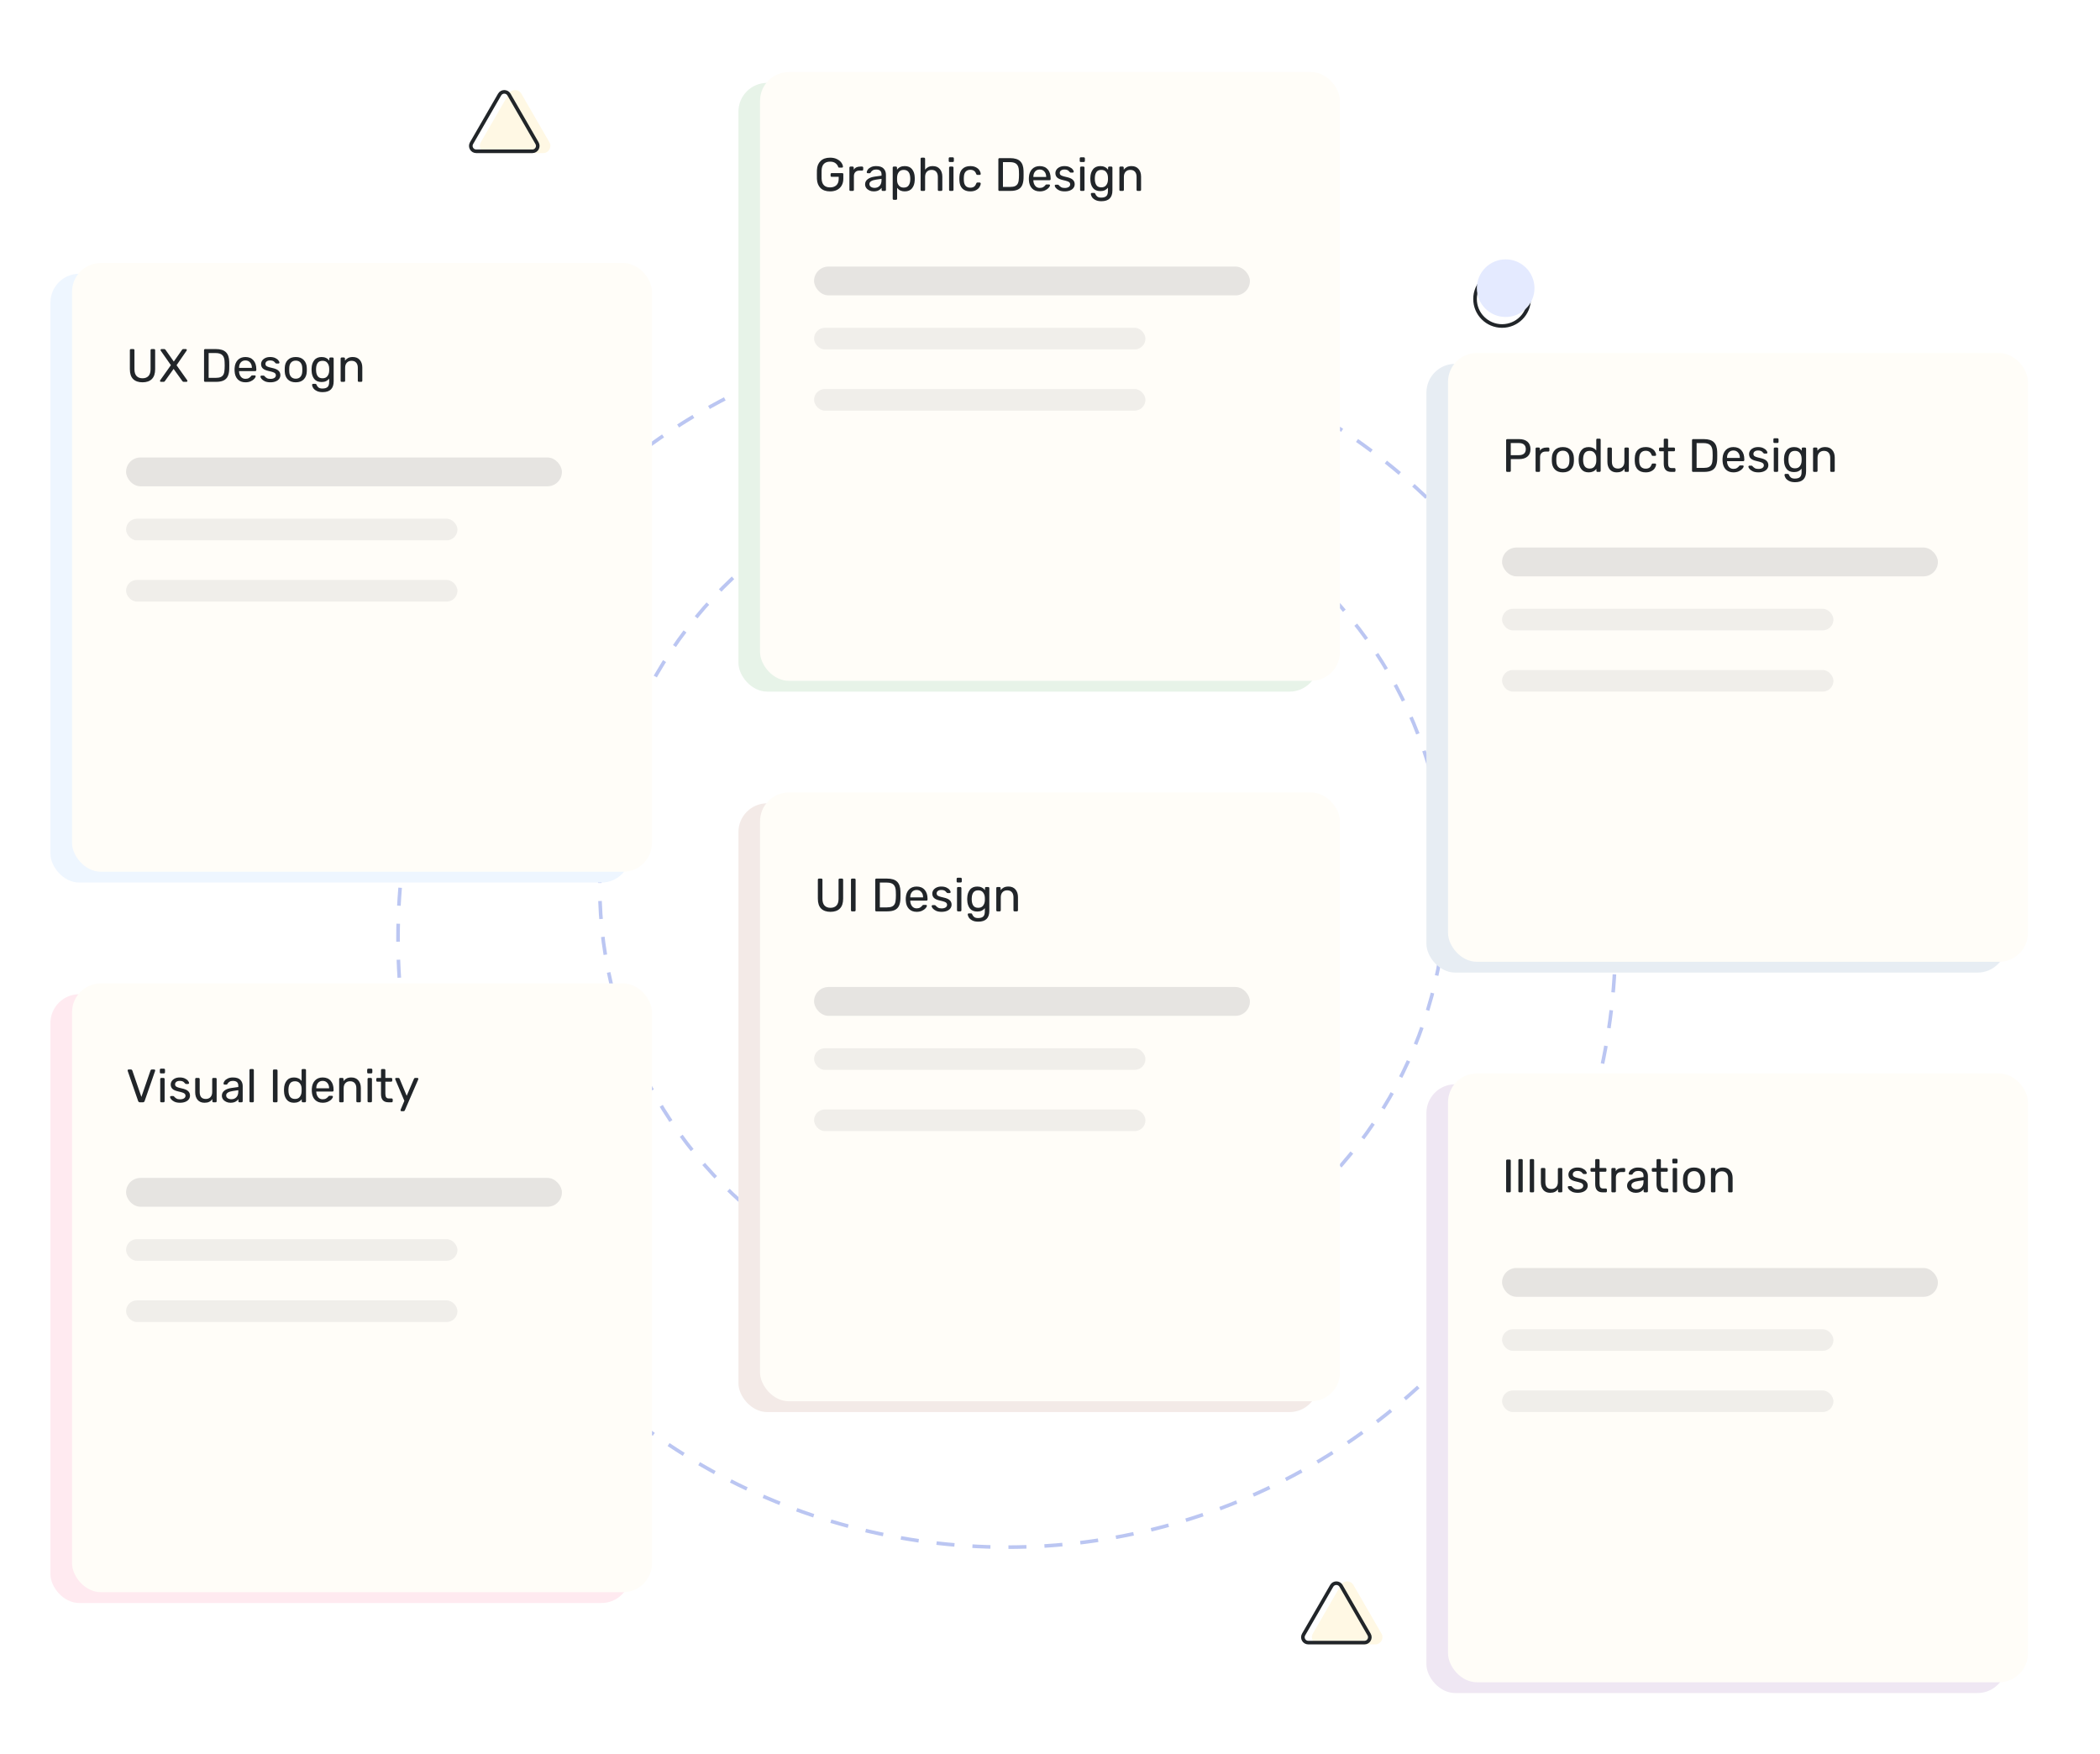 <svg width="583" height="487" viewBox="0 0 583 487" fill="none" xmlns="http://www.w3.org/2000/svg">
<circle cx="279.5" cy="260.5" r="169" stroke="#BBC6F2" stroke-dasharray="5 5"/>
<circle cx="284" cy="246" r="117.5" stroke="#BBC6F2" stroke-dasharray="5 5"/>
<rect x="14" y="76" width="161" height="169" rx="8" fill="#EEF6FF"/>
<g filter="url(#filter0_d)">
<rect x="20" y="69" width="161" height="169" rx="8" fill="#FFFDF8"/>
</g>
<rect x="35" y="127" width="121" height="8" rx="4" fill="#E6E4E1"/>
<rect x="35" y="144" width="92" height="6" rx="3" fill="#F0EEEA"/>
<rect x="35" y="161" width="92" height="6" rx="3" fill="#F0EEEA"/>
<path d="M39.563 106.13C38.445 106.13 37.578 105.831 36.963 105.233C36.356 104.626 36.053 103.712 36.053 102.49V97.212C36.053 97.117 36.079 97.043 36.131 96.991C36.192 96.93 36.265 96.9 36.352 96.9H37.015C37.11 96.9 37.184 96.93 37.236 96.991C37.297 97.043 37.327 97.117 37.327 97.212V102.516C37.327 103.348 37.522 103.972 37.912 104.388C38.302 104.804 38.852 105.012 39.563 105.012C40.274 105.012 40.824 104.804 41.214 104.388C41.604 103.972 41.799 103.348 41.799 102.516V97.212C41.799 97.117 41.825 97.043 41.877 96.991C41.938 96.93 42.011 96.9 42.098 96.9H42.774C42.861 96.9 42.93 96.93 42.982 96.991C43.043 97.052 43.073 97.125 43.073 97.212V102.49C43.073 103.712 42.765 104.626 42.15 105.233C41.543 105.831 40.681 106.13 39.563 106.13ZM44.688 106C44.618 106 44.553 105.974 44.492 105.922C44.441 105.87 44.414 105.809 44.414 105.74C44.414 105.679 44.432 105.623 44.467 105.571L47.444 101.372L44.609 97.329C44.584 97.286 44.571 97.229 44.571 97.16C44.571 97.091 44.596 97.03 44.648 96.978C44.7 96.926 44.761 96.9 44.831 96.9H45.611C45.74 96.9 45.858 96.974 45.962 97.121L48.249 100.371L50.525 97.121C50.611 96.974 50.724 96.9 50.862 96.9H51.603C51.673 96.9 51.733 96.926 51.785 96.978C51.837 97.03 51.864 97.091 51.864 97.16C51.864 97.238 51.846 97.294 51.812 97.329L49.017 101.385L51.98 105.571C52.015 105.623 52.032 105.679 52.032 105.74C52.032 105.809 52.007 105.87 51.955 105.922C51.903 105.974 51.837 106 51.76 106H50.967C50.837 106 50.719 105.926 50.615 105.779L48.197 102.412L45.792 105.779C45.706 105.926 45.593 106 45.455 106H44.688ZM56.946 106C56.859 106 56.785 105.974 56.725 105.922C56.673 105.861 56.647 105.788 56.647 105.701V97.212C56.647 97.117 56.673 97.043 56.725 96.991C56.785 96.93 56.859 96.9 56.946 96.9H59.897C61.205 96.9 62.15 97.195 62.731 97.784C63.311 98.365 63.615 99.244 63.641 100.423C63.649 100.674 63.654 101.012 63.654 101.437C63.654 101.862 63.649 102.204 63.641 102.464C63.615 103.287 63.476 103.959 63.225 104.479C62.982 104.99 62.596 105.372 62.068 105.623C61.539 105.874 60.837 106 59.962 106H56.946ZM59.897 104.895C60.495 104.895 60.967 104.813 61.314 104.648C61.669 104.483 61.925 104.223 62.081 103.868C62.245 103.504 62.336 103.019 62.354 102.412C62.371 101.892 62.38 101.567 62.38 101.437C62.38 101.298 62.371 100.978 62.354 100.475C62.336 99.617 62.133 98.993 61.743 98.603C61.353 98.204 60.716 98.005 59.832 98.005H57.921V104.895H59.897ZM68.144 106.13C67.252 106.13 66.537 105.857 65.999 105.311C65.471 104.756 65.18 104.002 65.129 103.049L65.115 102.607L65.129 102.178C65.189 101.242 65.484 100.497 66.013 99.942C66.55 99.387 67.256 99.11 68.132 99.11C69.094 99.11 69.839 99.418 70.368 100.033C70.896 100.64 71.16 101.463 71.16 102.503V102.724C71.16 102.811 71.13 102.884 71.07 102.945C71.017 102.997 70.948 103.023 70.862 103.023H66.364V103.14C66.389 103.703 66.558 104.184 66.871 104.583C67.191 104.973 67.612 105.168 68.132 105.168C68.53 105.168 68.855 105.09 69.106 104.934C69.367 104.769 69.557 104.6 69.678 104.427C69.757 104.323 69.813 104.262 69.847 104.245C69.891 104.219 69.965 104.206 70.069 104.206H70.706C70.784 104.206 70.849 104.228 70.9 104.271C70.953 104.314 70.978 104.375 70.978 104.453C70.978 104.644 70.857 104.873 70.615 105.142C70.38 105.411 70.047 105.645 69.614 105.844C69.189 106.035 68.699 106.13 68.144 106.13ZM69.925 102.126V102.087C69.925 101.489 69.761 101.004 69.431 100.631C69.111 100.25 68.677 100.059 68.132 100.059C67.585 100.059 67.152 100.25 66.832 100.631C66.519 101.004 66.364 101.489 66.364 102.087V102.126H69.925ZM75.055 106.13C74.448 106.13 73.937 106.035 73.521 105.844C73.114 105.645 72.806 105.419 72.598 105.168C72.399 104.917 72.299 104.709 72.299 104.544C72.299 104.457 72.329 104.392 72.39 104.349C72.459 104.297 72.529 104.271 72.598 104.271H73.183C73.27 104.271 73.348 104.314 73.417 104.401C73.625 104.644 73.85 104.834 74.093 104.973C74.336 105.112 74.661 105.181 75.068 105.181C75.519 105.181 75.883 105.094 76.16 104.921C76.446 104.739 76.589 104.492 76.589 104.18C76.589 103.972 76.528 103.803 76.407 103.673C76.294 103.534 76.095 103.417 75.809 103.322C75.532 103.218 75.116 103.105 74.561 102.984C73.807 102.819 73.27 102.581 72.949 102.269C72.637 101.957 72.481 101.554 72.481 101.06C72.481 100.731 72.576 100.419 72.767 100.124C72.966 99.821 73.252 99.578 73.625 99.396C74.006 99.205 74.461 99.11 74.99 99.11C75.545 99.11 76.017 99.201 76.407 99.383C76.797 99.565 77.087 99.782 77.278 100.033C77.477 100.276 77.577 100.479 77.577 100.644C77.577 100.722 77.547 100.787 77.486 100.839C77.434 100.891 77.369 100.917 77.291 100.917H76.745C76.641 100.917 76.554 100.874 76.485 100.787C76.346 100.622 76.225 100.497 76.121 100.41C76.026 100.315 75.883 100.232 75.692 100.163C75.51 100.094 75.276 100.059 74.99 100.059C74.574 100.059 74.253 100.15 74.028 100.332C73.803 100.505 73.69 100.735 73.69 101.021C73.69 101.203 73.738 101.359 73.833 101.489C73.928 101.61 74.11 101.723 74.379 101.827C74.656 101.931 75.055 102.039 75.575 102.152C76.398 102.325 76.979 102.577 77.317 102.906C77.664 103.227 77.837 103.638 77.837 104.141C77.837 104.514 77.729 104.852 77.512 105.155C77.295 105.458 76.975 105.697 76.55 105.87C76.134 106.043 75.636 106.13 75.055 106.13ZM82.111 106.13C81.157 106.13 80.416 105.861 79.888 105.324C79.368 104.787 79.091 104.072 79.056 103.179L79.043 102.62L79.056 102.061C79.091 101.177 79.372 100.466 79.901 99.929C80.43 99.383 81.166 99.11 82.111 99.11C83.055 99.11 83.792 99.383 84.321 99.929C84.85 100.466 85.131 101.177 85.166 102.061C85.174 102.156 85.179 102.343 85.179 102.62C85.179 102.897 85.174 103.084 85.166 103.179C85.131 104.072 84.85 104.787 84.321 105.324C83.801 105.861 83.064 106.13 82.111 106.13ZM82.111 105.129C82.657 105.129 83.086 104.956 83.398 104.609C83.719 104.262 83.892 103.764 83.918 103.114C83.927 103.027 83.931 102.863 83.931 102.62C83.931 102.377 83.927 102.213 83.918 102.126C83.892 101.476 83.719 100.978 83.398 100.631C83.086 100.284 82.657 100.111 82.111 100.111C81.565 100.111 81.132 100.284 80.811 100.631C80.49 100.978 80.321 101.476 80.304 102.126L80.291 102.62L80.304 103.114C80.321 103.764 80.49 104.262 80.811 104.609C81.132 104.956 81.565 105.129 82.111 105.129ZM89.576 108.86C88.865 108.86 88.293 108.739 87.86 108.496C87.426 108.262 87.119 107.993 86.937 107.69C86.755 107.387 86.655 107.114 86.638 106.871C86.629 106.784 86.655 106.711 86.716 106.65C86.785 106.589 86.859 106.559 86.937 106.559H87.561C87.639 106.559 87.704 106.576 87.756 106.611C87.808 106.654 87.851 106.728 87.886 106.832C87.99 107.109 88.159 107.348 88.393 107.547C88.635 107.755 89.008 107.859 89.511 107.859C90.152 107.859 90.624 107.72 90.928 107.443C91.231 107.174 91.383 106.693 91.383 106V105.116C91.157 105.402 90.871 105.632 90.525 105.805C90.178 105.97 89.766 106.052 89.29 106.052C88.371 106.052 87.682 105.762 87.223 105.181C86.772 104.592 86.534 103.846 86.508 102.945L86.495 102.581L86.508 102.23C86.534 101.337 86.776 100.596 87.236 100.007C87.695 99.409 88.38 99.11 89.29 99.11C90.2 99.11 90.91 99.444 91.422 100.111V99.552C91.422 99.465 91.448 99.392 91.5 99.331C91.56 99.27 91.634 99.24 91.721 99.24H92.319C92.405 99.24 92.479 99.27 92.54 99.331C92.6 99.392 92.631 99.465 92.631 99.552V105.857C92.631 107.859 91.612 108.86 89.576 108.86ZM89.55 105.012C90.139 105.012 90.585 104.817 90.889 104.427C91.192 104.037 91.357 103.573 91.383 103.036C91.391 102.958 91.396 102.806 91.396 102.581C91.396 102.364 91.391 102.217 91.383 102.139C91.357 101.602 91.192 101.138 90.889 100.748C90.594 100.358 90.148 100.163 89.55 100.163C88.934 100.163 88.488 100.354 88.211 100.735C87.933 101.116 87.782 101.619 87.756 102.243L87.743 102.581L87.756 102.932C87.782 103.547 87.933 104.05 88.211 104.44C88.488 104.821 88.934 105.012 89.55 105.012ZM94.863 106C94.776 106 94.702 105.974 94.642 105.922C94.59 105.861 94.564 105.788 94.564 105.701V99.539C94.564 99.452 94.59 99.383 94.642 99.331C94.702 99.27 94.776 99.24 94.863 99.24H95.474C95.56 99.24 95.63 99.27 95.682 99.331C95.742 99.383 95.773 99.452 95.773 99.539V100.111C96.024 99.79 96.319 99.543 96.657 99.37C97.003 99.197 97.432 99.11 97.944 99.11C98.776 99.11 99.421 99.379 99.881 99.916C100.349 100.445 100.583 101.151 100.583 102.035V105.701C100.583 105.788 100.552 105.861 100.492 105.922C100.44 105.974 100.37 106 100.284 106H99.634C99.547 106 99.473 105.974 99.413 105.922C99.361 105.861 99.335 105.788 99.335 105.701V102.1C99.335 101.485 99.183 101.008 98.88 100.67C98.585 100.332 98.156 100.163 97.593 100.163C97.047 100.163 96.613 100.336 96.293 100.683C95.972 101.021 95.812 101.493 95.812 102.1V105.701C95.812 105.788 95.781 105.861 95.721 105.922C95.669 105.974 95.599 106 95.513 106H94.863Z" fill="#212529"/>
<rect x="14" y="276" width="161" height="169" rx="8" fill="#FFEAF0"/>
<g filter="url(#filter1_d)">
<rect x="20" y="269" width="161" height="169" rx="8" fill="#FFFDF8"/>
</g>
<rect x="35" y="327" width="121" height="8" rx="4" fill="#E6E4E1"/>
<rect x="35" y="344" width="92" height="6" rx="3" fill="#F0EEEA"/>
<rect x="35" y="361" width="92" height="6" rx="3" fill="#F0EEEA"/>
<path d="M38.835 306C38.601 306 38.441 305.887 38.354 305.662L35.455 297.303L35.429 297.16C35.429 297.091 35.455 297.03 35.507 296.978C35.559 296.926 35.62 296.9 35.689 296.9H36.365C36.53 296.9 36.647 296.978 36.716 297.134L39.251 304.505L41.799 297.134C41.816 297.082 41.855 297.03 41.916 296.978C41.977 296.926 42.05 296.9 42.137 296.9H42.813C42.882 296.9 42.943 296.926 42.995 296.978C43.056 297.03 43.086 297.091 43.086 297.16L43.06 297.303L40.148 305.662C40.061 305.887 39.905 306 39.68 306H38.835ZM44.676 297.979C44.589 297.979 44.515 297.953 44.455 297.901C44.403 297.84 44.377 297.767 44.377 297.68V296.978C44.377 296.891 44.403 296.818 44.455 296.757C44.515 296.696 44.589 296.666 44.676 296.666H45.495C45.581 296.666 45.655 296.696 45.716 296.757C45.776 296.818 45.807 296.891 45.807 296.978V297.68C45.807 297.767 45.776 297.84 45.716 297.901C45.655 297.953 45.581 297.979 45.495 297.979H44.676ZM44.78 306C44.693 306 44.619 305.974 44.559 305.922C44.507 305.861 44.481 305.788 44.481 305.701V299.539C44.481 299.452 44.507 299.383 44.559 299.331C44.619 299.27 44.693 299.24 44.78 299.24H45.404C45.49 299.24 45.56 299.27 45.612 299.331C45.672 299.383 45.703 299.452 45.703 299.539V305.701C45.703 305.788 45.672 305.861 45.612 305.922C45.56 305.974 45.49 306 45.404 306H44.78ZM49.969 306.13C49.362 306.13 48.851 306.035 48.435 305.844C48.028 305.645 47.72 305.419 47.512 305.168C47.313 304.917 47.213 304.709 47.213 304.544C47.213 304.457 47.243 304.392 47.304 304.349C47.373 304.297 47.443 304.271 47.512 304.271H48.097C48.184 304.271 48.262 304.314 48.331 304.401C48.539 304.644 48.764 304.834 49.007 304.973C49.25 305.112 49.575 305.181 49.982 305.181C50.433 305.181 50.797 305.094 51.074 304.921C51.36 304.739 51.503 304.492 51.503 304.18C51.503 303.972 51.442 303.803 51.321 303.673C51.208 303.534 51.009 303.417 50.723 303.322C50.446 303.218 50.03 303.105 49.475 302.984C48.721 302.819 48.184 302.581 47.863 302.269C47.551 301.957 47.395 301.554 47.395 301.06C47.395 300.731 47.49 300.419 47.681 300.124C47.88 299.821 48.166 299.578 48.539 299.396C48.92 299.205 49.375 299.11 49.904 299.11C50.459 299.11 50.931 299.201 51.321 299.383C51.711 299.565 52.001 299.782 52.192 300.033C52.391 300.276 52.491 300.479 52.491 300.644C52.491 300.722 52.461 300.787 52.4 300.839C52.348 300.891 52.283 300.917 52.205 300.917H51.659C51.555 300.917 51.468 300.874 51.399 300.787C51.26 300.622 51.139 300.497 51.035 300.41C50.94 300.315 50.797 300.232 50.606 300.163C50.424 300.094 50.19 300.059 49.904 300.059C49.488 300.059 49.167 300.15 48.942 300.332C48.717 300.505 48.604 300.735 48.604 301.021C48.604 301.203 48.652 301.359 48.747 301.489C48.842 301.61 49.024 301.723 49.293 301.827C49.57 301.931 49.969 302.039 50.489 302.152C51.312 302.325 51.893 302.577 52.231 302.906C52.578 303.227 52.751 303.638 52.751 304.141C52.751 304.514 52.643 304.852 52.426 305.155C52.209 305.458 51.889 305.697 51.464 305.87C51.048 306.043 50.55 306.13 49.969 306.13ZM56.778 306.13C55.955 306.13 55.318 305.866 54.867 305.337C54.416 304.8 54.191 304.089 54.191 303.205V299.539C54.191 299.452 54.217 299.383 54.269 299.331C54.33 299.27 54.403 299.24 54.49 299.24H55.14C55.227 299.24 55.296 299.27 55.348 299.331C55.409 299.383 55.439 299.452 55.439 299.539V303.14C55.439 304.431 56.002 305.077 57.129 305.077C57.675 305.077 58.108 304.908 58.429 304.57C58.75 304.223 58.91 303.747 58.91 303.14V299.539C58.91 299.452 58.936 299.383 58.988 299.331C59.049 299.27 59.122 299.24 59.209 299.24H59.859C59.946 299.24 60.015 299.27 60.067 299.331C60.119 299.383 60.145 299.452 60.145 299.539V305.701C60.145 305.788 60.119 305.861 60.067 305.922C60.015 305.974 59.946 306 59.859 306H59.248C59.161 306 59.088 305.974 59.027 305.922C58.975 305.861 58.949 305.788 58.949 305.701V305.129C58.706 305.458 58.412 305.71 58.065 305.883C57.718 306.048 57.289 306.13 56.778 306.13ZM63.961 306.13C63.537 306.13 63.142 306.043 62.778 305.87C62.414 305.697 62.124 305.463 61.907 305.168C61.699 304.865 61.595 304.531 61.595 304.167C61.595 303.595 61.829 303.127 62.297 302.763C62.774 302.39 63.415 302.148 64.221 302.035L66.158 301.762V301.385C66.158 300.501 65.651 300.059 64.637 300.059C64.256 300.059 63.944 300.141 63.701 300.306C63.459 300.462 63.277 300.648 63.155 300.865C63.129 300.943 63.095 300.999 63.051 301.034C63.017 301.069 62.965 301.086 62.895 301.086H62.336C62.258 301.086 62.189 301.06 62.128 301.008C62.076 300.947 62.05 300.878 62.05 300.8C62.059 300.592 62.154 300.358 62.336 300.098C62.527 299.829 62.817 299.6 63.207 299.409C63.597 299.21 64.078 299.11 64.65 299.11C65.621 299.11 66.319 299.34 66.743 299.799C67.168 300.25 67.38 300.813 67.38 301.489V305.701C67.38 305.788 67.35 305.861 67.289 305.922C67.237 305.974 67.168 306 67.081 306H66.483C66.397 306 66.323 305.974 66.262 305.922C66.21 305.861 66.184 305.788 66.184 305.701V305.142C65.994 305.419 65.716 305.653 65.352 305.844C64.988 306.035 64.525 306.13 63.961 306.13ZM64.234 305.155C64.798 305.155 65.257 304.973 65.612 304.609C65.976 304.236 66.158 303.703 66.158 303.01V302.646L64.65 302.867C64.035 302.954 63.571 303.101 63.259 303.309C62.947 303.508 62.791 303.764 62.791 304.076C62.791 304.423 62.934 304.691 63.22 304.882C63.506 305.064 63.844 305.155 64.234 305.155ZM69.561 306C69.474 306 69.401 305.974 69.34 305.922C69.288 305.861 69.262 305.788 69.262 305.701V297.069C69.262 296.982 69.288 296.913 69.34 296.861C69.401 296.8 69.474 296.77 69.561 296.77H70.172C70.259 296.77 70.328 296.8 70.38 296.861C70.441 296.913 70.471 296.982 70.471 297.069V305.701C70.471 305.788 70.441 305.861 70.38 305.922C70.328 305.974 70.259 306 70.172 306H69.561ZM76.065 306C75.978 306 75.904 305.974 75.844 305.922C75.792 305.861 75.766 305.788 75.766 305.701V297.199C75.766 297.112 75.792 297.043 75.844 296.991C75.904 296.93 75.978 296.9 76.065 296.9H76.754C76.84 296.9 76.91 296.93 76.962 296.991C77.022 297.043 77.053 297.112 77.053 297.199V305.701C77.053 305.788 77.022 305.861 76.962 305.922C76.91 305.974 76.84 306 76.754 306H76.065ZM81.621 306.13C80.72 306.13 80.04 305.835 79.581 305.246C79.121 304.657 78.879 303.911 78.853 303.01L78.84 302.62L78.853 302.23C78.879 301.337 79.121 300.596 79.581 300.007C80.04 299.409 80.72 299.11 81.621 299.11C82.514 299.11 83.216 299.426 83.728 300.059V297.069C83.728 296.982 83.754 296.913 83.805 296.861C83.866 296.8 83.94 296.77 84.026 296.77H84.65C84.737 296.77 84.806 296.8 84.859 296.861C84.919 296.913 84.95 296.982 84.95 297.069V305.701C84.95 305.788 84.919 305.861 84.859 305.922C84.806 305.974 84.737 306 84.65 306H84.066C83.979 306 83.905 305.974 83.844 305.922C83.793 305.861 83.766 305.788 83.766 305.701V305.155C83.264 305.805 82.549 306.13 81.621 306.13ZM81.894 305.077C82.493 305.077 82.939 304.882 83.234 304.492C83.537 304.093 83.701 303.621 83.728 303.075C83.736 302.98 83.74 302.815 83.74 302.581C83.74 302.338 83.736 302.169 83.728 302.074C83.71 301.563 83.546 301.116 83.234 300.735C82.921 300.354 82.475 300.163 81.894 300.163C81.279 300.163 80.829 300.354 80.543 300.735C80.265 301.116 80.114 301.619 80.088 302.243L80.075 302.62C80.075 304.258 80.681 305.077 81.894 305.077ZM89.587 306.13C88.694 306.13 87.979 305.857 87.442 305.311C86.913 304.756 86.623 304.002 86.571 303.049L86.558 302.607L86.571 302.178C86.632 301.242 86.926 300.497 87.455 299.942C87.992 299.387 88.699 299.11 89.574 299.11C90.536 299.11 91.281 299.418 91.81 300.033C92.339 300.64 92.603 301.463 92.603 302.503V302.724C92.603 302.811 92.573 302.884 92.512 302.945C92.46 302.997 92.391 303.023 92.304 303.023H87.806V303.14C87.832 303.703 88.001 304.184 88.313 304.583C88.634 304.973 89.054 305.168 89.574 305.168C89.973 305.168 90.298 305.09 90.549 304.934C90.809 304.769 91 304.6 91.121 304.427C91.199 304.323 91.255 304.262 91.29 304.245C91.333 304.219 91.407 304.206 91.511 304.206H92.148C92.226 304.206 92.291 304.228 92.343 304.271C92.395 304.314 92.421 304.375 92.421 304.453C92.421 304.644 92.3 304.873 92.057 305.142C91.823 305.411 91.489 305.645 91.056 305.844C90.631 306.035 90.142 306.13 89.587 306.13ZM91.368 302.126V302.087C91.368 301.489 91.203 301.004 90.874 300.631C90.553 300.25 90.12 300.059 89.574 300.059C89.028 300.059 88.595 300.25 88.274 300.631C87.962 301.004 87.806 301.489 87.806 302.087V302.126H91.368ZM94.456 306C94.37 306 94.296 305.974 94.235 305.922C94.183 305.861 94.157 305.788 94.157 305.701V299.539C94.157 299.452 94.183 299.383 94.235 299.331C94.296 299.27 94.37 299.24 94.456 299.24H95.067C95.154 299.24 95.223 299.27 95.275 299.331C95.336 299.383 95.366 299.452 95.366 299.539V300.111C95.618 299.79 95.912 299.543 96.25 299.37C96.597 299.197 97.026 299.11 97.537 299.11C98.369 299.11 99.015 299.379 99.474 299.916C99.942 300.445 100.176 301.151 100.176 302.035V305.701C100.176 305.788 100.146 305.861 100.085 305.922C100.033 305.974 99.964 306 99.877 306H99.227C99.141 306 99.067 305.974 99.006 305.922C98.954 305.861 98.928 305.788 98.928 305.701V302.1C98.928 301.485 98.777 301.008 98.473 300.67C98.179 300.332 97.75 300.163 97.186 300.163C96.64 300.163 96.207 300.336 95.886 300.683C95.566 301.021 95.405 301.493 95.405 302.1V305.701C95.405 305.788 95.375 305.861 95.314 305.922C95.262 305.974 95.193 306 95.106 306H94.456ZM102.236 297.979C102.149 297.979 102.076 297.953 102.015 297.901C101.963 297.84 101.937 297.767 101.937 297.68V296.978C101.937 296.891 101.963 296.818 102.015 296.757C102.076 296.696 102.149 296.666 102.236 296.666H103.055C103.142 296.666 103.215 296.696 103.276 296.757C103.337 296.818 103.367 296.891 103.367 296.978V297.68C103.367 297.767 103.337 297.84 103.276 297.901C103.215 297.953 103.142 297.979 103.055 297.979H102.236ZM102.34 306C102.253 306 102.18 305.974 102.119 305.922C102.067 305.861 102.041 305.788 102.041 305.701V299.539C102.041 299.452 102.067 299.383 102.119 299.331C102.18 299.27 102.253 299.24 102.34 299.24H102.964C103.051 299.24 103.12 299.27 103.172 299.331C103.233 299.383 103.263 299.452 103.263 299.539V305.701C103.263 305.788 103.233 305.861 103.172 305.922C103.12 305.974 103.051 306 102.964 306H102.34ZM107.829 306C106.459 306 105.775 305.237 105.775 303.712V300.28H104.761C104.674 300.28 104.6 300.254 104.54 300.202C104.488 300.141 104.462 300.068 104.462 299.981V299.539C104.462 299.452 104.488 299.383 104.54 299.331C104.6 299.27 104.674 299.24 104.761 299.24H105.775V297.069C105.775 296.982 105.801 296.913 105.853 296.861C105.913 296.8 105.987 296.77 106.074 296.77H106.685C106.771 296.77 106.841 296.8 106.893 296.861C106.953 296.913 106.984 296.982 106.984 297.069V299.24H108.596C108.682 299.24 108.752 299.27 108.804 299.331C108.864 299.383 108.895 299.452 108.895 299.539V299.981C108.895 300.068 108.864 300.141 108.804 300.202C108.752 300.254 108.682 300.28 108.596 300.28H106.984V303.621C106.984 304.054 107.057 304.384 107.205 304.609C107.352 304.826 107.595 304.934 107.933 304.934H108.726C108.812 304.934 108.882 304.964 108.934 305.025C108.994 305.077 109.025 305.146 109.025 305.233V305.701C109.025 305.788 108.994 305.861 108.934 305.922C108.882 305.974 108.812 306 108.726 306H107.829ZM111.451 308.47C111.381 308.47 111.321 308.444 111.269 308.392C111.217 308.34 111.191 308.279 111.191 308.21C111.191 308.149 111.212 308.071 111.256 307.976L112.257 305.597L109.774 299.734C109.73 299.621 109.709 299.548 109.709 299.513C109.709 299.435 109.735 299.37 109.787 299.318C109.839 299.266 109.904 299.24 109.982 299.24H110.619C110.757 299.24 110.861 299.314 110.931 299.461L112.907 304.193L114.935 299.461C115.004 299.314 115.112 299.24 115.26 299.24H115.871C115.949 299.24 116.014 299.266 116.066 299.318C116.118 299.37 116.144 299.431 116.144 299.5C116.144 299.526 116.122 299.604 116.079 299.734L112.387 308.249C112.317 308.396 112.209 308.47 112.062 308.47H111.451Z" fill="#212529"/>
<rect x="396" y="301" width="161" height="169" rx="8" fill="#EFE7F3"/>
<g filter="url(#filter2_d)">
<rect x="402" y="294" width="161" height="169" rx="8" fill="#FFFDF8"/>
</g>
<rect x="417" y="352" width="121" height="8" rx="4" fill="#E6E4E1"/>
<rect x="417" y="369" width="92" height="6" rx="3" fill="#F0EEEA"/>
<rect x="417" y="386" width="92" height="6" rx="3" fill="#F0EEEA"/>
<path d="M418.43 331C418.343 331 418.27 330.974 418.209 330.922C418.157 330.861 418.131 330.788 418.131 330.701V322.199C418.131 322.112 418.157 322.043 418.209 321.991C418.27 321.93 418.343 321.9 418.43 321.9H419.119C419.206 321.9 419.275 321.93 419.327 321.991C419.388 322.043 419.418 322.112 419.418 322.199V330.701C419.418 330.788 419.388 330.861 419.327 330.922C419.275 330.974 419.206 331 419.119 331H418.43ZM421.829 331C421.742 331 421.668 330.974 421.608 330.922C421.556 330.861 421.53 330.788 421.53 330.701V322.069C421.53 321.982 421.556 321.913 421.608 321.861C421.668 321.8 421.742 321.77 421.829 321.77H422.44C422.526 321.77 422.596 321.8 422.648 321.861C422.708 321.913 422.739 321.982 422.739 322.069V330.701C422.739 330.788 422.708 330.861 422.648 330.922C422.596 330.974 422.526 331 422.44 331H421.829ZM424.99 331C424.903 331 424.829 330.974 424.769 330.922C424.717 330.861 424.691 330.788 424.691 330.701V322.069C424.691 321.982 424.717 321.913 424.769 321.861C424.829 321.8 424.903 321.77 424.99 321.77H425.601C425.687 321.77 425.757 321.8 425.809 321.861C425.869 321.913 425.9 321.982 425.9 322.069V330.701C425.9 330.788 425.869 330.861 425.809 330.922C425.757 330.974 425.687 331 425.601 331H424.99ZM430.361 331.13C429.538 331.13 428.901 330.866 428.45 330.337C427.999 329.8 427.774 329.089 427.774 328.205V324.539C427.774 324.452 427.8 324.383 427.852 324.331C427.913 324.27 427.986 324.24 428.073 324.24H428.723C428.81 324.24 428.879 324.27 428.931 324.331C428.992 324.383 429.022 324.452 429.022 324.539V328.14C429.022 329.431 429.585 330.077 430.712 330.077C431.258 330.077 431.691 329.908 432.012 329.57C432.333 329.223 432.493 328.747 432.493 328.14V324.539C432.493 324.452 432.519 324.383 432.571 324.331C432.632 324.27 432.705 324.24 432.792 324.24H433.442C433.529 324.24 433.598 324.27 433.65 324.331C433.702 324.383 433.728 324.452 433.728 324.539V330.701C433.728 330.788 433.702 330.861 433.65 330.922C433.598 330.974 433.529 331 433.442 331H432.831C432.744 331 432.671 330.974 432.61 330.922C432.558 330.861 432.532 330.788 432.532 330.701V330.129C432.289 330.458 431.995 330.71 431.648 330.883C431.301 331.048 430.872 331.13 430.361 331.13ZM437.999 331.13C437.393 331.13 436.881 331.035 436.465 330.844C436.058 330.645 435.75 330.419 435.542 330.168C435.343 329.917 435.243 329.709 435.243 329.544C435.243 329.457 435.274 329.392 435.334 329.349C435.404 329.297 435.473 329.271 435.542 329.271H436.127C436.214 329.271 436.292 329.314 436.361 329.401C436.569 329.644 436.795 329.834 437.037 329.973C437.28 330.112 437.605 330.181 438.012 330.181C438.463 330.181 438.827 330.094 439.104 329.921C439.39 329.739 439.533 329.492 439.533 329.18C439.533 328.972 439.473 328.803 439.351 328.673C439.239 328.534 439.039 328.417 438.753 328.322C438.476 328.218 438.06 328.105 437.505 327.984C436.751 327.819 436.214 327.581 435.893 327.269C435.581 326.957 435.425 326.554 435.425 326.06C435.425 325.731 435.521 325.419 435.711 325.124C435.911 324.821 436.197 324.578 436.569 324.396C436.951 324.205 437.406 324.11 437.934 324.11C438.489 324.11 438.961 324.201 439.351 324.383C439.741 324.565 440.032 324.782 440.222 325.033C440.422 325.276 440.521 325.479 440.521 325.644C440.521 325.722 440.491 325.787 440.43 325.839C440.378 325.891 440.313 325.917 440.235 325.917H439.689C439.585 325.917 439.499 325.874 439.429 325.787C439.291 325.622 439.169 325.497 439.065 325.41C438.97 325.315 438.827 325.232 438.636 325.163C438.454 325.094 438.22 325.059 437.934 325.059C437.518 325.059 437.198 325.15 436.972 325.332C436.747 325.505 436.634 325.735 436.634 326.021C436.634 326.203 436.682 326.359 436.777 326.489C436.873 326.61 437.055 326.723 437.323 326.827C437.601 326.931 437.999 327.039 438.519 327.152C439.343 327.325 439.923 327.577 440.261 327.906C440.608 328.227 440.781 328.638 440.781 329.141C440.781 329.514 440.673 329.852 440.456 330.155C440.24 330.458 439.919 330.697 439.494 330.87C439.078 331.043 438.58 331.13 437.999 331.13ZM444.913 331C443.543 331 442.859 330.237 442.859 328.712V325.28H441.845C441.758 325.28 441.684 325.254 441.624 325.202C441.572 325.141 441.546 325.068 441.546 324.981V324.539C441.546 324.452 441.572 324.383 441.624 324.331C441.684 324.27 441.758 324.24 441.845 324.24H442.859V322.069C442.859 321.982 442.885 321.913 442.937 321.861C442.997 321.8 443.071 321.77 443.158 321.77H443.769C443.855 321.77 443.925 321.8 443.977 321.861C444.037 321.913 444.068 321.982 444.068 322.069V324.24H445.68C445.766 324.24 445.836 324.27 445.888 324.331C445.948 324.383 445.979 324.452 445.979 324.539V324.981C445.979 325.068 445.948 325.141 445.888 325.202C445.836 325.254 445.766 325.28 445.68 325.28H444.068V328.621C444.068 329.054 444.141 329.384 444.289 329.609C444.436 329.826 444.679 329.934 445.017 329.934H445.81C445.896 329.934 445.966 329.964 446.018 330.025C446.078 330.077 446.109 330.146 446.109 330.233V330.701C446.109 330.788 446.078 330.861 446.018 330.922C445.966 330.974 445.896 331 445.81 331H444.913ZM447.651 331C447.564 331 447.49 330.974 447.43 330.922C447.378 330.861 447.352 330.788 447.352 330.701V324.552C447.352 324.465 447.378 324.392 447.43 324.331C447.49 324.27 447.564 324.24 447.651 324.24H448.249C448.335 324.24 448.409 324.27 448.47 324.331C448.53 324.392 448.561 324.465 448.561 324.552V325.124C448.916 324.535 449.523 324.24 450.381 324.24H450.888C450.974 324.24 451.044 324.27 451.096 324.331C451.156 324.383 451.187 324.452 451.187 324.539V325.072C451.187 325.159 451.156 325.228 451.096 325.28C451.044 325.332 450.974 325.358 450.888 325.358H450.108C449.64 325.358 449.271 325.497 449.003 325.774C448.734 326.043 448.6 326.411 448.6 326.879V330.701C448.6 330.788 448.569 330.861 448.509 330.922C448.448 330.974 448.374 331 448.288 331H447.651ZM454.074 331.13C453.649 331.13 453.255 331.043 452.891 330.87C452.527 330.697 452.236 330.463 452.02 330.168C451.812 329.865 451.708 329.531 451.708 329.167C451.708 328.595 451.942 328.127 452.41 327.763C452.886 327.39 453.528 327.148 454.334 327.035L456.271 326.762V326.385C456.271 325.501 455.764 325.059 454.75 325.059C454.368 325.059 454.056 325.141 453.814 325.306C453.571 325.462 453.389 325.648 453.268 325.865C453.242 325.943 453.207 325.999 453.164 326.034C453.129 326.069 453.077 326.086 453.008 326.086H452.449C452.371 326.086 452.301 326.06 452.241 326.008C452.189 325.947 452.163 325.878 452.163 325.8C452.171 325.592 452.267 325.358 452.449 325.098C452.639 324.829 452.93 324.6 453.32 324.409C453.71 324.21 454.191 324.11 454.763 324.11C455.733 324.11 456.431 324.34 456.856 324.799C457.28 325.25 457.493 325.813 457.493 326.489V330.701C457.493 330.788 457.462 330.861 457.402 330.922C457.35 330.974 457.28 331 457.194 331H456.596C456.509 331 456.435 330.974 456.375 330.922C456.323 330.861 456.297 330.788 456.297 330.701V330.142C456.106 330.419 455.829 330.653 455.465 330.844C455.101 331.035 454.637 331.13 454.074 331.13ZM454.347 330.155C454.91 330.155 455.369 329.973 455.725 329.609C456.089 329.236 456.271 328.703 456.271 328.01V327.646L454.763 327.867C454.147 327.954 453.684 328.101 453.372 328.309C453.06 328.508 452.904 328.764 452.904 329.076C452.904 329.423 453.047 329.691 453.333 329.882C453.619 330.064 453.957 330.155 454.347 330.155ZM461.937 331C460.568 331 459.883 330.237 459.883 328.712V325.28H458.869C458.782 325.28 458.709 325.254 458.648 325.202C458.596 325.141 458.57 325.068 458.57 324.981V324.539C458.57 324.452 458.596 324.383 458.648 324.331C458.709 324.27 458.782 324.24 458.869 324.24H459.883V322.069C459.883 321.982 459.909 321.913 459.961 321.861C460.022 321.8 460.095 321.77 460.182 321.77H460.793C460.88 321.77 460.949 321.8 461.001 321.861C461.062 321.913 461.092 321.982 461.092 322.069V324.24H462.704C462.791 324.24 462.86 324.27 462.912 324.331C462.973 324.383 463.003 324.452 463.003 324.539V324.981C463.003 325.068 462.973 325.141 462.912 325.202C462.86 325.254 462.791 325.28 462.704 325.28H461.092V328.621C461.092 329.054 461.166 329.384 461.313 329.609C461.46 329.826 461.703 329.934 462.041 329.934H462.834C462.921 329.934 462.99 329.964 463.042 330.025C463.103 330.077 463.133 330.146 463.133 330.233V330.701C463.133 330.788 463.103 330.861 463.042 330.922C462.99 330.974 462.921 331 462.834 331H461.937ZM464.571 322.979C464.484 322.979 464.411 322.953 464.35 322.901C464.298 322.84 464.272 322.767 464.272 322.68V321.978C464.272 321.891 464.298 321.818 464.35 321.757C464.411 321.696 464.484 321.666 464.571 321.666H465.39C465.477 321.666 465.55 321.696 465.611 321.757C465.672 321.818 465.702 321.891 465.702 321.978V322.68C465.702 322.767 465.672 322.84 465.611 322.901C465.55 322.953 465.477 322.979 465.39 322.979H464.571ZM464.675 331C464.588 331 464.515 330.974 464.454 330.922C464.402 330.861 464.376 330.788 464.376 330.701V324.539C464.376 324.452 464.402 324.383 464.454 324.331C464.515 324.27 464.588 324.24 464.675 324.24H465.299C465.386 324.24 465.455 324.27 465.507 324.331C465.568 324.383 465.598 324.452 465.598 324.539V330.701C465.598 330.788 465.568 330.861 465.507 330.922C465.455 330.974 465.386 331 465.299 331H464.675ZM470.294 331.13C469.34 331.13 468.599 330.861 468.071 330.324C467.551 329.787 467.273 329.072 467.239 328.179L467.226 327.62L467.239 327.061C467.273 326.177 467.555 325.466 468.084 324.929C468.612 324.383 469.349 324.11 470.294 324.11C471.238 324.11 471.975 324.383 472.504 324.929C473.032 325.466 473.314 326.177 473.349 327.061C473.357 327.156 473.362 327.343 473.362 327.62C473.362 327.897 473.357 328.084 473.349 328.179C473.314 329.072 473.032 329.787 472.504 330.324C471.984 330.861 471.247 331.13 470.294 331.13ZM470.294 330.129C470.84 330.129 471.269 329.956 471.581 329.609C471.901 329.262 472.075 328.764 472.101 328.114C472.109 328.027 472.114 327.863 472.114 327.62C472.114 327.377 472.109 327.213 472.101 327.126C472.075 326.476 471.901 325.978 471.581 325.631C471.269 325.284 470.84 325.111 470.294 325.111C469.748 325.111 469.314 325.284 468.994 325.631C468.673 325.978 468.504 326.476 468.487 327.126L468.473 327.62L468.487 328.114C468.504 328.764 468.673 329.262 468.994 329.609C469.314 329.956 469.748 330.129 470.294 330.129ZM475.288 331C475.202 331 475.128 330.974 475.067 330.922C475.015 330.861 474.989 330.788 474.989 330.701V324.539C474.989 324.452 475.015 324.383 475.067 324.331C475.128 324.27 475.202 324.24 475.288 324.24H475.899C475.986 324.24 476.055 324.27 476.107 324.331C476.168 324.383 476.198 324.452 476.198 324.539V325.111C476.45 324.79 476.744 324.543 477.082 324.37C477.429 324.197 477.858 324.11 478.369 324.11C479.201 324.11 479.847 324.379 480.306 324.916C480.774 325.445 481.008 326.151 481.008 327.035V330.701C481.008 330.788 480.978 330.861 480.917 330.922C480.865 330.974 480.796 331 480.709 331H480.059C479.973 331 479.899 330.974 479.838 330.922C479.786 330.861 479.76 330.788 479.76 330.701V327.1C479.76 326.485 479.609 326.008 479.305 325.67C479.011 325.332 478.582 325.163 478.018 325.163C477.472 325.163 477.039 325.336 476.718 325.683C476.398 326.021 476.237 326.493 476.237 327.1V330.701C476.237 330.788 476.207 330.861 476.146 330.922C476.094 330.974 476.025 331 475.938 331H475.288Z" fill="#212529"/>
<rect x="396" y="101" width="161" height="169" rx="8" fill="#E7EDF3"/>
<g filter="url(#filter3_d)">
<rect x="402" y="94" width="161" height="169" rx="8" fill="#FFFDF8"/>
</g>
<rect x="417" y="152" width="121" height="8" rx="4" fill="#E6E4E1"/>
<rect x="417" y="169" width="92" height="6" rx="3" fill="#F0EEEA"/>
<rect x="417" y="186" width="92" height="6" rx="3" fill="#F0EEEA"/>
<path d="M418.43 131C418.343 131 418.27 130.974 418.209 130.922C418.157 130.861 418.131 130.788 418.131 130.701V122.212C418.131 122.117 418.157 122.043 418.209 121.991C418.27 121.93 418.343 121.9 418.43 121.9H421.732C422.711 121.9 423.483 122.138 424.046 122.615C424.609 123.092 424.891 123.781 424.891 124.682C424.891 125.583 424.609 126.272 424.046 126.749C423.491 127.217 422.72 127.451 421.732 127.451H419.431V130.701C419.431 130.788 419.401 130.861 419.34 130.922C419.279 130.974 419.206 131 419.119 131H418.43ZM421.667 126.359C422.3 126.359 422.776 126.216 423.097 125.93C423.426 125.644 423.591 125.228 423.591 124.682C423.591 124.136 423.431 123.72 423.11 123.434C422.789 123.139 422.308 122.992 421.667 122.992H419.418V126.359H421.667ZM426.602 131C426.515 131 426.441 130.974 426.381 130.922C426.329 130.861 426.303 130.788 426.303 130.701V124.552C426.303 124.465 426.329 124.392 426.381 124.331C426.441 124.27 426.515 124.24 426.602 124.24H427.2C427.286 124.24 427.36 124.27 427.421 124.331C427.481 124.392 427.512 124.465 427.512 124.552V125.124C427.867 124.535 428.474 124.24 429.332 124.24H429.839C429.925 124.24 429.995 124.27 430.047 124.331C430.107 124.383 430.138 124.452 430.138 124.539V125.072C430.138 125.159 430.107 125.228 430.047 125.28C429.995 125.332 429.925 125.358 429.839 125.358H429.059C428.591 125.358 428.222 125.497 427.954 125.774C427.685 126.043 427.551 126.411 427.551 126.879V130.701C427.551 130.788 427.52 130.861 427.46 130.922C427.399 130.974 427.325 131 427.239 131H426.602ZM433.883 131.13C432.93 131.13 432.189 130.861 431.66 130.324C431.14 129.787 430.863 129.072 430.828 128.179L430.815 127.62L430.828 127.061C430.863 126.177 431.145 125.466 431.673 124.929C432.202 124.383 432.939 124.11 433.883 124.11C434.828 124.11 435.565 124.383 436.093 124.929C436.622 125.466 436.904 126.177 436.938 127.061C436.947 127.156 436.951 127.343 436.951 127.62C436.951 127.897 436.947 128.084 436.938 128.179C436.904 129.072 436.622 129.787 436.093 130.324C435.573 130.861 434.837 131.13 433.883 131.13ZM433.883 130.129C434.429 130.129 434.858 129.956 435.17 129.609C435.491 129.262 435.664 128.764 435.69 128.114C435.699 128.027 435.703 127.863 435.703 127.62C435.703 127.377 435.699 127.213 435.69 127.126C435.664 126.476 435.491 125.978 435.17 125.631C434.858 125.284 434.429 125.111 433.883 125.111C433.337 125.111 432.904 125.284 432.583 125.631C432.263 125.978 432.094 126.476 432.076 127.126L432.063 127.62L432.076 128.114C432.094 128.764 432.263 129.262 432.583 129.609C432.904 129.956 433.337 130.129 433.883 130.129ZM441.049 131.13C440.148 131.13 439.468 130.835 439.008 130.246C438.549 129.657 438.306 128.911 438.28 128.01L438.267 127.62L438.28 127.23C438.306 126.337 438.549 125.596 439.008 125.007C439.468 124.409 440.148 124.11 441.049 124.11C441.942 124.11 442.644 124.426 443.155 125.059V122.069C443.155 121.982 443.181 121.913 443.233 121.861C443.294 121.8 443.368 121.77 443.454 121.77H444.078C444.165 121.77 444.234 121.8 444.286 121.861C444.347 121.913 444.377 121.982 444.377 122.069V130.701C444.377 130.788 444.347 130.861 444.286 130.922C444.234 130.974 444.165 131 444.078 131H443.493C443.407 131 443.333 130.974 443.272 130.922C443.22 130.861 443.194 130.788 443.194 130.701V130.155C442.692 130.805 441.977 131.13 441.049 131.13ZM441.322 130.077C441.92 130.077 442.367 129.882 442.661 129.492C442.965 129.093 443.129 128.621 443.155 128.075C443.164 127.98 443.168 127.815 443.168 127.581C443.168 127.338 443.164 127.169 443.155 127.074C443.138 126.563 442.973 126.116 442.661 125.735C442.349 125.354 441.903 125.163 441.322 125.163C440.707 125.163 440.256 125.354 439.97 125.735C439.693 126.116 439.541 126.619 439.515 127.243L439.502 127.62C439.502 129.258 440.109 130.077 441.322 130.077ZM448.833 131.13C448.009 131.13 447.372 130.866 446.922 130.337C446.471 129.8 446.246 129.089 446.246 128.205V124.539C446.246 124.452 446.272 124.383 446.324 124.331C446.384 124.27 446.458 124.24 446.545 124.24H447.195C447.281 124.24 447.351 124.27 447.403 124.331C447.463 124.383 447.494 124.452 447.494 124.539V128.14C447.494 129.431 448.057 130.077 449.184 130.077C449.73 130.077 450.163 129.908 450.484 129.57C450.804 129.223 450.965 128.747 450.965 128.14V124.539C450.965 124.452 450.991 124.383 451.043 124.331C451.103 124.27 451.177 124.24 451.264 124.24H451.914C452 124.24 452.07 124.27 452.122 124.331C452.174 124.383 452.2 124.452 452.2 124.539V130.701C452.2 130.788 452.174 130.861 452.122 130.922C452.07 130.974 452 131 451.914 131H451.303C451.216 131 451.142 130.974 451.082 130.922C451.03 130.861 451.004 130.788 451.004 130.701V130.129C450.761 130.458 450.466 130.71 450.12 130.883C449.773 131.048 449.344 131.13 448.833 131.13ZM456.861 131.13C455.934 131.13 455.206 130.87 454.677 130.35C454.157 129.821 453.88 129.085 453.845 128.14L453.832 127.62L453.845 127.1C453.88 126.155 454.157 125.423 454.677 124.903C455.206 124.374 455.934 124.11 456.861 124.11C457.485 124.11 458.014 124.223 458.447 124.448C458.88 124.673 459.201 124.951 459.409 125.28C459.626 125.609 459.743 125.939 459.76 126.268C459.769 126.355 459.743 126.424 459.682 126.476C459.621 126.528 459.548 126.554 459.461 126.554H458.837C458.75 126.554 458.685 126.537 458.642 126.502C458.599 126.467 458.555 126.398 458.512 126.294C458.365 125.878 458.157 125.583 457.888 125.41C457.619 125.228 457.281 125.137 456.874 125.137C456.337 125.137 455.908 125.306 455.587 125.644C455.275 125.973 455.106 126.48 455.08 127.165L455.067 127.633L455.08 128.075C455.106 128.768 455.275 129.28 455.587 129.609C455.899 129.938 456.328 130.103 456.874 130.103C457.281 130.103 457.619 130.016 457.888 129.843C458.157 129.661 458.365 129.362 458.512 128.946C458.555 128.842 458.599 128.773 458.642 128.738C458.685 128.695 458.75 128.673 458.837 128.673H459.461C459.548 128.673 459.621 128.703 459.682 128.764C459.743 128.816 459.769 128.885 459.76 128.972C459.743 129.293 459.626 129.622 459.409 129.96C459.201 130.289 458.88 130.567 458.447 130.792C458.022 131.017 457.494 131.13 456.861 131.13ZM463.943 131C462.573 131 461.889 130.237 461.889 128.712V125.28H460.875C460.788 125.28 460.714 125.254 460.654 125.202C460.602 125.141 460.576 125.068 460.576 124.981V124.539C460.576 124.452 460.602 124.383 460.654 124.331C460.714 124.27 460.788 124.24 460.875 124.24H461.889V122.069C461.889 121.982 461.915 121.913 461.967 121.861C462.027 121.8 462.101 121.77 462.188 121.77H462.799C462.885 121.77 462.955 121.8 463.007 121.861C463.067 121.913 463.098 121.982 463.098 122.069V124.24H464.71C464.796 124.24 464.866 124.27 464.918 124.331C464.978 124.383 465.009 124.452 465.009 124.539V124.981C465.009 125.068 464.978 125.141 464.918 125.202C464.866 125.254 464.796 125.28 464.71 125.28H463.098V128.621C463.098 129.054 463.171 129.384 463.319 129.609C463.466 129.826 463.709 129.934 464.047 129.934H464.84C464.926 129.934 464.996 129.964 465.048 130.025C465.108 130.077 465.139 130.146 465.139 130.233V130.701C465.139 130.788 465.108 130.861 465.048 130.922C464.996 130.974 464.926 131 464.84 131H463.943ZM470.036 131C469.95 131 469.876 130.974 469.815 130.922C469.763 130.861 469.737 130.788 469.737 130.701V122.212C469.737 122.117 469.763 122.043 469.815 121.991C469.876 121.93 469.95 121.9 470.036 121.9H472.987C474.296 121.9 475.241 122.195 475.821 122.784C476.402 123.365 476.705 124.244 476.731 125.423C476.74 125.674 476.744 126.012 476.744 126.437C476.744 126.862 476.74 127.204 476.731 127.464C476.705 128.287 476.567 128.959 476.315 129.479C476.073 129.99 475.687 130.372 475.158 130.623C474.63 130.874 473.928 131 473.052 131H470.036ZM472.987 129.895C473.585 129.895 474.058 129.813 474.404 129.648C474.76 129.483 475.015 129.223 475.171 128.868C475.336 128.504 475.427 128.019 475.444 127.412C475.462 126.892 475.47 126.567 475.47 126.437C475.47 126.298 475.462 125.978 475.444 125.475C475.427 124.617 475.223 123.993 474.833 123.603C474.443 123.204 473.806 123.005 472.922 123.005H471.011V129.895H472.987ZM481.235 131.13C480.343 131.13 479.628 130.857 479.09 130.311C478.562 129.756 478.271 129.002 478.219 128.049L478.206 127.607L478.219 127.178C478.28 126.242 478.575 125.497 479.103 124.942C479.641 124.387 480.347 124.11 481.222 124.11C482.184 124.11 482.93 124.418 483.458 125.033C483.987 125.64 484.251 126.463 484.251 127.503V127.724C484.251 127.811 484.221 127.884 484.16 127.945C484.108 127.997 484.039 128.023 483.952 128.023H479.454V128.14C479.48 128.703 479.649 129.184 479.961 129.583C480.282 129.973 480.702 130.168 481.222 130.168C481.621 130.168 481.946 130.09 482.197 129.934C482.457 129.769 482.648 129.6 482.769 129.427C482.847 129.323 482.904 129.262 482.938 129.245C482.982 129.219 483.055 129.206 483.159 129.206H483.796C483.874 129.206 483.939 129.228 483.991 129.271C484.043 129.314 484.069 129.375 484.069 129.453C484.069 129.644 483.948 129.873 483.705 130.142C483.471 130.411 483.138 130.645 482.704 130.844C482.28 131.035 481.79 131.13 481.235 131.13ZM483.016 127.126V127.087C483.016 126.489 482.852 126.004 482.522 125.631C482.202 125.25 481.768 125.059 481.222 125.059C480.676 125.059 480.243 125.25 479.922 125.631C479.61 126.004 479.454 126.489 479.454 127.087V127.126H483.016ZM488.146 131.13C487.539 131.13 487.028 131.035 486.612 130.844C486.204 130.645 485.897 130.419 485.689 130.168C485.489 129.917 485.39 129.709 485.39 129.544C485.39 129.457 485.42 129.392 485.481 129.349C485.55 129.297 485.619 129.271 485.689 129.271H486.274C486.36 129.271 486.438 129.314 486.508 129.401C486.716 129.644 486.941 129.834 487.184 129.973C487.426 130.112 487.751 130.181 488.159 130.181C488.609 130.181 488.973 130.094 489.251 129.921C489.537 129.739 489.68 129.492 489.68 129.18C489.68 128.972 489.619 128.803 489.498 128.673C489.385 128.534 489.186 128.417 488.9 128.322C488.622 128.218 488.206 128.105 487.652 127.984C486.898 127.819 486.36 127.581 486.04 127.269C485.728 126.957 485.572 126.554 485.572 126.06C485.572 125.731 485.667 125.419 485.858 125.124C486.057 124.821 486.343 124.578 486.716 124.396C487.097 124.205 487.552 124.11 488.081 124.11C488.635 124.11 489.108 124.201 489.498 124.383C489.888 124.565 490.178 124.782 490.369 125.033C490.568 125.276 490.668 125.479 490.668 125.644C490.668 125.722 490.637 125.787 490.577 125.839C490.525 125.891 490.46 125.917 490.382 125.917H489.836C489.732 125.917 489.645 125.874 489.576 125.787C489.437 125.622 489.316 125.497 489.212 125.41C489.116 125.315 488.973 125.232 488.783 125.163C488.601 125.094 488.367 125.059 488.081 125.059C487.665 125.059 487.344 125.15 487.119 125.332C486.893 125.505 486.781 125.735 486.781 126.021C486.781 126.203 486.828 126.359 486.924 126.489C487.019 126.61 487.201 126.723 487.47 126.827C487.747 126.931 488.146 127.039 488.666 127.152C489.489 127.325 490.07 127.577 490.408 127.906C490.754 128.227 490.928 128.638 490.928 129.141C490.928 129.514 490.819 129.852 490.603 130.155C490.386 130.458 490.065 130.697 489.641 130.87C489.225 131.043 488.726 131.13 488.146 131.13ZM492.628 122.979C492.541 122.979 492.467 122.953 492.407 122.901C492.355 122.84 492.329 122.767 492.329 122.68V121.978C492.329 121.891 492.355 121.818 492.407 121.757C492.467 121.696 492.541 121.666 492.628 121.666H493.447C493.533 121.666 493.607 121.696 493.668 121.757C493.728 121.818 493.759 121.891 493.759 121.978V122.68C493.759 122.767 493.728 122.84 493.668 122.901C493.607 122.953 493.533 122.979 493.447 122.979H492.628ZM492.732 131C492.645 131 492.571 130.974 492.511 130.922C492.459 130.861 492.433 130.788 492.433 130.701V124.539C492.433 124.452 492.459 124.383 492.511 124.331C492.571 124.27 492.645 124.24 492.732 124.24H493.356C493.442 124.24 493.512 124.27 493.564 124.331C493.624 124.383 493.655 124.452 493.655 124.539V130.701C493.655 130.788 493.624 130.861 493.564 130.922C493.512 130.974 493.442 131 493.356 131H492.732ZM498.35 133.86C497.639 133.86 497.067 133.739 496.634 133.496C496.201 133.262 495.893 132.993 495.711 132.69C495.529 132.387 495.429 132.114 495.412 131.871C495.403 131.784 495.429 131.711 495.49 131.65C495.559 131.589 495.633 131.559 495.711 131.559H496.335C496.413 131.559 496.478 131.576 496.53 131.611C496.582 131.654 496.625 131.728 496.66 131.832C496.764 132.109 496.933 132.348 497.167 132.547C497.41 132.755 497.782 132.859 498.285 132.859C498.926 132.859 499.399 132.72 499.702 132.443C500.005 132.174 500.157 131.693 500.157 131V130.116C499.932 130.402 499.646 130.632 499.299 130.805C498.952 130.97 498.541 131.052 498.064 131.052C497.145 131.052 496.456 130.762 495.997 130.181C495.546 129.592 495.308 128.846 495.282 127.945L495.269 127.581L495.282 127.23C495.308 126.337 495.551 125.596 496.01 125.007C496.469 124.409 497.154 124.11 498.064 124.11C498.974 124.11 499.685 124.444 500.196 125.111V124.552C500.196 124.465 500.222 124.392 500.274 124.331C500.335 124.27 500.408 124.24 500.495 124.24H501.093C501.18 124.24 501.253 124.27 501.314 124.331C501.375 124.392 501.405 124.465 501.405 124.552V130.857C501.405 132.859 500.387 133.86 498.35 133.86ZM498.324 130.012C498.913 130.012 499.36 129.817 499.663 129.427C499.966 129.037 500.131 128.573 500.157 128.036C500.166 127.958 500.17 127.806 500.17 127.581C500.17 127.364 500.166 127.217 500.157 127.139C500.131 126.602 499.966 126.138 499.663 125.748C499.368 125.358 498.922 125.163 498.324 125.163C497.709 125.163 497.262 125.354 496.985 125.735C496.708 126.116 496.556 126.619 496.53 127.243L496.517 127.581L496.53 127.932C496.556 128.547 496.708 129.05 496.985 129.44C497.262 129.821 497.709 130.012 498.324 130.012ZM503.637 131C503.55 131 503.477 130.974 503.416 130.922C503.364 130.861 503.338 130.788 503.338 130.701V124.539C503.338 124.452 503.364 124.383 503.416 124.331C503.477 124.27 503.55 124.24 503.637 124.24H504.248C504.335 124.24 504.404 124.27 504.456 124.331C504.517 124.383 504.547 124.452 504.547 124.539V125.111C504.798 124.79 505.093 124.543 505.431 124.37C505.778 124.197 506.207 124.11 506.718 124.11C507.55 124.11 508.196 124.379 508.655 124.916C509.123 125.445 509.357 126.151 509.357 127.035V130.701C509.357 130.788 509.327 130.861 509.266 130.922C509.214 130.974 509.145 131 509.058 131H508.408C508.321 131 508.248 130.974 508.187 130.922C508.135 130.861 508.109 130.788 508.109 130.701V127.1C508.109 126.485 507.957 126.008 507.654 125.67C507.359 125.332 506.93 125.163 506.367 125.163C505.821 125.163 505.388 125.336 505.067 125.683C504.746 126.021 504.586 126.493 504.586 127.1V130.701C504.586 130.788 504.556 130.861 504.495 130.922C504.443 130.974 504.374 131 504.287 131H503.637Z" fill="#212529"/>
<rect x="205" y="223" width="161" height="169" rx="8" fill="#F3EAE7"/>
<g filter="url(#filter4_d)">
<rect x="211" y="216" width="161" height="169" rx="8" fill="#FFFDF8"/>
</g>
<rect x="226" y="274" width="121" height="8" rx="4" fill="#E6E4E1"/>
<rect x="226" y="291" width="92" height="6" rx="3" fill="#F0EEEA"/>
<rect x="226" y="308" width="92" height="6" rx="3" fill="#F0EEEA"/>
<path d="M230.563 253.13C229.445 253.13 228.578 252.831 227.963 252.233C227.356 251.626 227.053 250.712 227.053 249.49V244.212C227.053 244.117 227.079 244.043 227.131 243.991C227.192 243.93 227.265 243.9 227.352 243.9H228.015C228.11 243.9 228.184 243.93 228.236 243.991C228.297 244.043 228.327 244.117 228.327 244.212V249.516C228.327 250.348 228.522 250.972 228.912 251.388C229.302 251.804 229.852 252.012 230.563 252.012C231.274 252.012 231.824 251.804 232.214 251.388C232.604 250.972 232.799 250.348 232.799 249.516V244.212C232.799 244.117 232.825 244.043 232.877 243.991C232.938 243.93 233.011 243.9 233.098 243.9H233.774C233.861 243.9 233.93 243.93 233.982 243.991C234.043 244.052 234.073 244.125 234.073 244.212V249.49C234.073 250.712 233.765 251.626 233.15 252.233C232.543 252.831 231.681 253.13 230.563 253.13ZM236.545 253C236.459 253 236.385 252.974 236.324 252.922C236.272 252.861 236.246 252.788 236.246 252.701V244.199C236.246 244.112 236.272 244.043 236.324 243.991C236.385 243.93 236.459 243.9 236.545 243.9H237.234C237.321 243.9 237.39 243.93 237.442 243.991C237.503 244.043 237.533 244.112 237.533 244.199V252.701C237.533 252.788 237.503 252.861 237.442 252.922C237.39 252.974 237.321 253 237.234 253H236.545ZM243.286 253C243.2 253 243.126 252.974 243.065 252.922C243.013 252.861 242.987 252.788 242.987 252.701V244.212C242.987 244.117 243.013 244.043 243.065 243.991C243.126 243.93 243.2 243.9 243.286 243.9H246.237C247.546 243.9 248.491 244.195 249.071 244.784C249.652 245.365 249.955 246.244 249.981 247.423C249.99 247.674 249.994 248.012 249.994 248.437C249.994 248.862 249.99 249.204 249.981 249.464C249.955 250.287 249.817 250.959 249.565 251.479C249.323 251.99 248.937 252.372 248.408 252.623C247.88 252.874 247.178 253 246.302 253H243.286ZM246.237 251.895C246.835 251.895 247.308 251.813 247.654 251.648C248.01 251.483 248.265 251.223 248.421 250.868C248.586 250.504 248.677 250.019 248.694 249.412C248.712 248.892 248.72 248.567 248.72 248.437C248.72 248.298 248.712 247.978 248.694 247.475C248.677 246.617 248.473 245.993 248.083 245.603C247.693 245.204 247.056 245.005 246.172 245.005H244.261V251.895H246.237ZM254.485 253.13C253.593 253.13 252.878 252.857 252.34 252.311C251.812 251.756 251.521 251.002 251.469 250.049L251.456 249.607L251.469 249.178C251.53 248.242 251.825 247.497 252.353 246.942C252.891 246.387 253.597 246.11 254.472 246.11C255.434 246.11 256.18 246.418 256.708 247.033C257.237 247.64 257.501 248.463 257.501 249.503V249.724C257.501 249.811 257.471 249.884 257.41 249.945C257.358 249.997 257.289 250.023 257.202 250.023H252.704V250.14C252.73 250.703 252.899 251.184 253.211 251.583C253.532 251.973 253.952 252.168 254.472 252.168C254.871 252.168 255.196 252.09 255.447 251.934C255.707 251.769 255.898 251.6 256.019 251.427C256.097 251.323 256.154 251.262 256.188 251.245C256.232 251.219 256.305 251.206 256.409 251.206H257.046C257.124 251.206 257.189 251.228 257.241 251.271C257.293 251.314 257.319 251.375 257.319 251.453C257.319 251.644 257.198 251.873 256.955 252.142C256.721 252.411 256.388 252.645 255.954 252.844C255.53 253.035 255.04 253.13 254.485 253.13ZM256.266 249.126V249.087C256.266 248.489 256.102 248.004 255.772 247.631C255.452 247.25 255.018 247.059 254.472 247.059C253.926 247.059 253.493 247.25 253.172 247.631C252.86 248.004 252.704 248.489 252.704 249.087V249.126H256.266ZM261.396 253.13C260.789 253.13 260.278 253.035 259.862 252.844C259.454 252.645 259.147 252.419 258.939 252.168C258.739 251.917 258.64 251.709 258.64 251.544C258.64 251.457 258.67 251.392 258.731 251.349C258.8 251.297 258.869 251.271 258.939 251.271H259.524C259.61 251.271 259.688 251.314 259.758 251.401C259.966 251.644 260.191 251.834 260.434 251.973C260.676 252.112 261.001 252.181 261.409 252.181C261.859 252.181 262.223 252.094 262.501 251.921C262.787 251.739 262.93 251.492 262.93 251.18C262.93 250.972 262.869 250.803 262.748 250.673C262.635 250.534 262.436 250.417 262.15 250.322C261.872 250.218 261.456 250.105 260.902 249.984C260.148 249.819 259.61 249.581 259.29 249.269C258.978 248.957 258.822 248.554 258.822 248.06C258.822 247.731 258.917 247.419 259.108 247.124C259.307 246.821 259.593 246.578 259.966 246.396C260.347 246.205 260.802 246.11 261.331 246.11C261.885 246.11 262.358 246.201 262.748 246.383C263.138 246.565 263.428 246.782 263.619 247.033C263.818 247.276 263.918 247.479 263.918 247.644C263.918 247.722 263.887 247.787 263.827 247.839C263.775 247.891 263.71 247.917 263.632 247.917H263.086C262.982 247.917 262.895 247.874 262.826 247.787C262.687 247.622 262.566 247.497 262.462 247.41C262.366 247.315 262.223 247.232 262.033 247.163C261.851 247.094 261.617 247.059 261.331 247.059C260.915 247.059 260.594 247.15 260.369 247.332C260.143 247.505 260.031 247.735 260.031 248.021C260.031 248.203 260.078 248.359 260.174 248.489C260.269 248.61 260.451 248.723 260.72 248.827C260.997 248.931 261.396 249.039 261.916 249.152C262.739 249.325 263.32 249.577 263.658 249.906C264.004 250.227 264.178 250.638 264.178 251.141C264.178 251.514 264.069 251.852 263.853 252.155C263.636 252.458 263.315 252.697 262.891 252.87C262.475 253.043 261.976 253.13 261.396 253.13ZM265.878 244.979C265.791 244.979 265.717 244.953 265.657 244.901C265.605 244.84 265.579 244.767 265.579 244.68V243.978C265.579 243.891 265.605 243.818 265.657 243.757C265.717 243.696 265.791 243.666 265.878 243.666H266.697C266.783 243.666 266.857 243.696 266.918 243.757C266.978 243.818 267.009 243.891 267.009 243.978V244.68C267.009 244.767 266.978 244.84 266.918 244.901C266.857 244.953 266.783 244.979 266.697 244.979H265.878ZM265.982 253C265.895 253 265.821 252.974 265.761 252.922C265.709 252.861 265.683 252.788 265.683 252.701V246.539C265.683 246.452 265.709 246.383 265.761 246.331C265.821 246.27 265.895 246.24 265.982 246.24H266.606C266.692 246.24 266.762 246.27 266.814 246.331C266.874 246.383 266.905 246.452 266.905 246.539V252.701C266.905 252.788 266.874 252.861 266.814 252.922C266.762 252.974 266.692 253 266.606 253H265.982ZM271.6 255.86C270.889 255.86 270.317 255.739 269.884 255.496C269.451 255.262 269.143 254.993 268.961 254.69C268.779 254.387 268.679 254.114 268.662 253.871C268.653 253.784 268.679 253.711 268.74 253.65C268.809 253.589 268.883 253.559 268.961 253.559H269.585C269.663 253.559 269.728 253.576 269.78 253.611C269.832 253.654 269.875 253.728 269.91 253.832C270.014 254.109 270.183 254.348 270.417 254.547C270.66 254.755 271.032 254.859 271.535 254.859C272.176 254.859 272.649 254.72 272.952 254.443C273.255 254.174 273.407 253.693 273.407 253V252.116C273.182 252.402 272.896 252.632 272.549 252.805C272.202 252.97 271.791 253.052 271.314 253.052C270.395 253.052 269.706 252.762 269.247 252.181C268.796 251.592 268.558 250.846 268.532 249.945L268.519 249.581L268.532 249.23C268.558 248.337 268.801 247.596 269.26 247.007C269.719 246.409 270.404 246.11 271.314 246.11C272.224 246.11 272.935 246.444 273.446 247.111V246.552C273.446 246.465 273.472 246.392 273.524 246.331C273.585 246.27 273.658 246.24 273.745 246.24H274.343C274.43 246.24 274.503 246.27 274.564 246.331C274.625 246.392 274.655 246.465 274.655 246.552V252.857C274.655 254.859 273.637 255.86 271.6 255.86ZM271.574 252.012C272.163 252.012 272.61 251.817 272.913 251.427C273.216 251.037 273.381 250.573 273.407 250.036C273.416 249.958 273.42 249.806 273.42 249.581C273.42 249.364 273.416 249.217 273.407 249.139C273.381 248.602 273.216 248.138 272.913 247.748C272.618 247.358 272.172 247.163 271.574 247.163C270.959 247.163 270.512 247.354 270.235 247.735C269.958 248.116 269.806 248.619 269.78 249.243L269.767 249.581L269.78 249.932C269.806 250.547 269.958 251.05 270.235 251.44C270.512 251.821 270.959 252.012 271.574 252.012ZM276.887 253C276.8 253 276.727 252.974 276.666 252.922C276.614 252.861 276.588 252.788 276.588 252.701V246.539C276.588 246.452 276.614 246.383 276.666 246.331C276.727 246.27 276.8 246.24 276.887 246.24H277.498C277.585 246.24 277.654 246.27 277.706 246.331C277.767 246.383 277.797 246.452 277.797 246.539V247.111C278.048 246.79 278.343 246.543 278.681 246.37C279.028 246.197 279.457 246.11 279.968 246.11C280.8 246.11 281.446 246.379 281.905 246.916C282.373 247.445 282.607 248.151 282.607 249.035V252.701C282.607 252.788 282.577 252.861 282.516 252.922C282.464 252.974 282.395 253 282.308 253H281.658C281.571 253 281.498 252.974 281.437 252.922C281.385 252.861 281.359 252.788 281.359 252.701V249.1C281.359 248.485 281.207 248.008 280.904 247.67C280.609 247.332 280.18 247.163 279.617 247.163C279.071 247.163 278.638 247.336 278.317 247.683C277.996 248.021 277.836 248.493 277.836 249.1V252.701C277.836 252.788 277.806 252.861 277.745 252.922C277.693 252.974 277.624 253 277.537 253H276.887Z" fill="#212529"/>
<rect x="205" y="23" width="161" height="169" rx="8" fill="#E7F3E8"/>
<g filter="url(#filter5_d)">
<rect x="211" y="16" width="161" height="169" rx="8" fill="#FFFDF8"/>
</g>
<rect x="226" y="74" width="121" height="8" rx="4" fill="#E6E4E1"/>
<rect x="226" y="91" width="92" height="6" rx="3" fill="#F0EEEA"/>
<rect x="226" y="108" width="92" height="6" rx="3" fill="#F0EEEA"/>
<path d="M230.446 53.13C229.311 53.13 228.427 52.822 227.794 52.207C227.17 51.583 226.836 50.734 226.793 49.659C226.784 49.399 226.78 48.992 226.78 48.437C226.78 47.874 226.784 47.466 226.793 47.215C226.836 46.149 227.174 45.308 227.807 44.693C228.44 44.078 229.319 43.77 230.446 43.77C231.209 43.77 231.854 43.909 232.383 44.186C232.92 44.455 233.323 44.784 233.592 45.174C233.861 45.564 234.004 45.928 234.021 46.266V46.292C234.021 46.361 233.995 46.418 233.943 46.461C233.891 46.504 233.826 46.526 233.748 46.526H232.981C232.894 46.526 232.829 46.513 232.786 46.487C232.751 46.452 232.717 46.387 232.682 46.292C232.552 45.902 232.301 45.568 231.928 45.291C231.564 45.014 231.07 44.875 230.446 44.875C229.727 44.875 229.163 45.07 228.756 45.46C228.349 45.85 228.128 46.457 228.093 47.28C228.084 47.531 228.08 47.917 228.08 48.437C228.08 48.948 228.084 49.334 228.093 49.594C228.128 50.426 228.349 51.041 228.756 51.44C229.163 51.83 229.727 52.025 230.446 52.025C231.174 52.025 231.755 51.826 232.188 51.427C232.621 51.028 232.838 50.43 232.838 49.633V49.087H230.888C230.801 49.087 230.728 49.061 230.667 49.009C230.615 48.948 230.589 48.87 230.589 48.775V48.359C230.589 48.272 230.615 48.199 230.667 48.138C230.728 48.077 230.801 48.047 230.888 48.047H233.826C233.913 48.047 233.982 48.077 234.034 48.138C234.095 48.19 234.125 48.264 234.125 48.359V49.607C234.125 50.318 233.978 50.937 233.683 51.466C233.388 51.995 232.964 52.406 232.409 52.701C231.854 52.987 231.2 53.13 230.446 53.13ZM236.11 53C236.023 53 235.949 52.974 235.889 52.922C235.837 52.861 235.811 52.788 235.811 52.701V46.552C235.811 46.465 235.837 46.392 235.889 46.331C235.949 46.27 236.023 46.24 236.11 46.24H236.708C236.794 46.24 236.868 46.27 236.929 46.331C236.989 46.392 237.02 46.465 237.02 46.552V47.124C237.375 46.535 237.982 46.24 238.84 46.24H239.347C239.433 46.24 239.503 46.27 239.555 46.331C239.615 46.383 239.646 46.452 239.646 46.539V47.072C239.646 47.159 239.615 47.228 239.555 47.28C239.503 47.332 239.433 47.358 239.347 47.358H238.567C238.099 47.358 237.73 47.497 237.462 47.774C237.193 48.043 237.059 48.411 237.059 48.879V52.701C237.059 52.788 237.028 52.861 236.968 52.922C236.907 52.974 236.833 53 236.747 53H236.11ZM242.533 53.13C242.108 53.13 241.714 53.043 241.35 52.87C240.986 52.697 240.695 52.463 240.479 52.168C240.271 51.865 240.167 51.531 240.167 51.167C240.167 50.595 240.401 50.127 240.869 49.763C241.345 49.39 241.987 49.148 242.793 49.035L244.73 48.762V48.385C244.73 47.501 244.223 47.059 243.209 47.059C242.827 47.059 242.515 47.141 242.273 47.306C242.03 47.462 241.848 47.648 241.727 47.865C241.701 47.943 241.666 47.999 241.623 48.034C241.588 48.069 241.536 48.086 241.467 48.086H240.908C240.83 48.086 240.76 48.06 240.7 48.008C240.648 47.947 240.622 47.878 240.622 47.8C240.63 47.592 240.726 47.358 240.908 47.098C241.098 46.829 241.389 46.6 241.779 46.409C242.169 46.21 242.65 46.11 243.222 46.11C244.192 46.11 244.89 46.34 245.315 46.799C245.739 47.25 245.952 47.813 245.952 48.489V52.701C245.952 52.788 245.921 52.861 245.861 52.922C245.809 52.974 245.739 53 245.653 53H245.055C244.968 53 244.894 52.974 244.834 52.922C244.782 52.861 244.756 52.788 244.756 52.701V52.142C244.565 52.419 244.288 52.653 243.924 52.844C243.56 53.035 243.096 53.13 242.533 53.13ZM242.806 52.155C243.369 52.155 243.828 51.973 244.184 51.609C244.548 51.236 244.73 50.703 244.73 50.01V49.646L243.222 49.867C242.606 49.954 242.143 50.101 241.831 50.309C241.519 50.508 241.363 50.764 241.363 51.076C241.363 51.423 241.506 51.691 241.792 51.882C242.078 52.064 242.416 52.155 242.806 52.155ZM248.132 55.47C248.046 55.47 247.972 55.44 247.911 55.379C247.859 55.327 247.833 55.258 247.833 55.171V46.539C247.833 46.452 247.859 46.383 247.911 46.331C247.972 46.27 248.046 46.24 248.132 46.24H248.73C248.817 46.24 248.886 46.27 248.938 46.331C248.999 46.383 249.029 46.452 249.029 46.539V47.111C249.515 46.444 250.225 46.11 251.161 46.11C252.071 46.11 252.752 46.396 253.202 46.968C253.662 47.54 253.909 48.277 253.943 49.178C253.952 49.273 253.956 49.421 253.956 49.62C253.956 49.819 253.952 49.967 253.943 50.062C253.909 50.955 253.662 51.691 253.202 52.272C252.743 52.844 252.063 53.13 251.161 53.13C250.26 53.13 249.558 52.805 249.055 52.155V55.171C249.055 55.258 249.029 55.327 248.977 55.379C248.925 55.44 248.856 55.47 248.769 55.47H248.132ZM250.888 52.077C251.504 52.077 251.95 51.886 252.227 51.505C252.513 51.124 252.669 50.621 252.695 49.997C252.704 49.91 252.708 49.785 252.708 49.62C252.708 47.982 252.102 47.163 250.888 47.163C250.29 47.163 249.84 47.362 249.536 47.761C249.242 48.151 249.081 48.619 249.055 49.165L249.042 49.659L249.055 50.166C249.073 50.677 249.237 51.124 249.549 51.505C249.861 51.886 250.308 52.077 250.888 52.077ZM255.877 53C255.79 53 255.716 52.974 255.656 52.922C255.604 52.861 255.578 52.788 255.578 52.701V44.069C255.578 43.982 255.604 43.913 255.656 43.861C255.716 43.8 255.79 43.77 255.877 43.77H256.527C256.613 43.77 256.683 43.8 256.735 43.861C256.795 43.913 256.826 43.982 256.826 44.069V47.098C257.077 46.777 257.372 46.535 257.71 46.37C258.048 46.197 258.468 46.11 258.971 46.11C259.803 46.11 260.448 46.379 260.908 46.916C261.376 47.445 261.61 48.151 261.61 49.035V52.701C261.61 52.788 261.579 52.861 261.519 52.922C261.467 52.974 261.397 53 261.311 53H260.661C260.574 53 260.5 52.974 260.44 52.922C260.388 52.861 260.362 52.788 260.362 52.701V49.1C260.362 48.485 260.21 48.008 259.907 47.67C259.612 47.332 259.183 47.163 258.62 47.163C258.074 47.163 257.636 47.336 257.307 47.683C256.986 48.021 256.826 48.493 256.826 49.1V52.701C256.826 52.788 256.795 52.861 256.735 52.922C256.683 52.974 256.613 53 256.527 53H255.877ZM263.681 44.979C263.595 44.979 263.521 44.953 263.46 44.901C263.408 44.84 263.382 44.767 263.382 44.68V43.978C263.382 43.891 263.408 43.818 263.46 43.757C263.521 43.696 263.595 43.666 263.681 43.666H264.5C264.587 43.666 264.661 43.696 264.721 43.757C264.782 43.818 264.812 43.891 264.812 43.978V44.68C264.812 44.767 264.782 44.84 264.721 44.901C264.661 44.953 264.587 44.979 264.5 44.979H263.681ZM263.785 53C263.699 53 263.625 52.974 263.564 52.922C263.512 52.861 263.486 52.788 263.486 52.701V46.539C263.486 46.452 263.512 46.383 263.564 46.331C263.625 46.27 263.699 46.24 263.785 46.24H264.409C264.496 46.24 264.565 46.27 264.617 46.331C264.678 46.383 264.708 46.452 264.708 46.539V52.701C264.708 52.788 264.678 52.861 264.617 52.922C264.565 52.974 264.496 53 264.409 53H263.785ZM269.365 53.13C268.438 53.13 267.71 52.87 267.181 52.35C266.661 51.821 266.384 51.085 266.349 50.14L266.336 49.62L266.349 49.1C266.384 48.155 266.661 47.423 267.181 46.903C267.71 46.374 268.438 46.11 269.365 46.11C269.989 46.11 270.518 46.223 270.951 46.448C271.384 46.673 271.705 46.951 271.913 47.28C272.13 47.609 272.247 47.939 272.264 48.268C272.273 48.355 272.247 48.424 272.186 48.476C272.125 48.528 272.052 48.554 271.965 48.554H271.341C271.254 48.554 271.189 48.537 271.146 48.502C271.103 48.467 271.059 48.398 271.016 48.294C270.869 47.878 270.661 47.583 270.392 47.41C270.123 47.228 269.785 47.137 269.378 47.137C268.841 47.137 268.412 47.306 268.091 47.644C267.779 47.973 267.61 48.48 267.584 49.165L267.571 49.633L267.584 50.075C267.61 50.768 267.779 51.28 268.091 51.609C268.403 51.938 268.832 52.103 269.378 52.103C269.785 52.103 270.123 52.016 270.392 51.843C270.661 51.661 270.869 51.362 271.016 50.946C271.059 50.842 271.103 50.773 271.146 50.738C271.189 50.695 271.254 50.673 271.341 50.673H271.965C272.052 50.673 272.125 50.703 272.186 50.764C272.247 50.816 272.273 50.885 272.264 50.972C272.247 51.293 272.13 51.622 271.913 51.96C271.705 52.289 271.384 52.567 270.951 52.792C270.526 53.017 269.998 53.13 269.365 53.13ZM277.462 53C277.376 53 277.302 52.974 277.241 52.922C277.189 52.861 277.163 52.788 277.163 52.701V44.212C277.163 44.117 277.189 44.043 277.241 43.991C277.302 43.93 277.376 43.9 277.462 43.9H280.413C281.722 43.9 282.667 44.195 283.247 44.784C283.828 45.365 284.131 46.244 284.157 47.423C284.166 47.674 284.17 48.012 284.17 48.437C284.17 48.862 284.166 49.204 284.157 49.464C284.131 50.287 283.993 50.959 283.741 51.479C283.499 51.99 283.113 52.372 282.584 52.623C282.056 52.874 281.354 53 280.478 53H277.462ZM280.413 51.895C281.011 51.895 281.484 51.813 281.83 51.648C282.186 51.483 282.441 51.223 282.597 50.868C282.762 50.504 282.853 50.019 282.87 49.412C282.888 48.892 282.896 48.567 282.896 48.437C282.896 48.298 282.888 47.978 282.87 47.475C282.853 46.617 282.649 45.993 282.259 45.603C281.869 45.204 281.232 45.005 280.348 45.005H278.437V51.895H280.413ZM288.661 53.13C287.768 53.13 287.053 52.857 286.516 52.311C285.987 51.756 285.697 51.002 285.645 50.049L285.632 49.607L285.645 49.178C285.706 48.242 286 47.497 286.529 46.942C287.066 46.387 287.773 46.11 288.648 46.11C289.61 46.11 290.355 46.418 290.884 47.033C291.413 47.64 291.677 48.463 291.677 49.503V49.724C291.677 49.811 291.647 49.884 291.586 49.945C291.534 49.997 291.465 50.023 291.378 50.023H286.88V50.14C286.906 50.703 287.075 51.184 287.387 51.583C287.708 51.973 288.128 52.168 288.648 52.168C289.047 52.168 289.372 52.09 289.623 51.934C289.883 51.769 290.074 51.6 290.195 51.427C290.273 51.323 290.329 51.262 290.364 51.245C290.407 51.219 290.481 51.206 290.585 51.206H291.222C291.3 51.206 291.365 51.228 291.417 51.271C291.469 51.314 291.495 51.375 291.495 51.453C291.495 51.644 291.374 51.873 291.131 52.142C290.897 52.411 290.563 52.645 290.13 52.844C289.705 53.035 289.216 53.13 288.661 53.13ZM290.442 49.126V49.087C290.442 48.489 290.277 48.004 289.948 47.631C289.627 47.25 289.194 47.059 288.648 47.059C288.102 47.059 287.669 47.25 287.348 47.631C287.036 48.004 286.88 48.489 286.88 49.087V49.126H290.442ZM295.572 53.13C294.965 53.13 294.454 53.035 294.038 52.844C293.63 52.645 293.323 52.419 293.115 52.168C292.915 51.917 292.816 51.709 292.816 51.544C292.816 51.457 292.846 51.392 292.907 51.349C292.976 51.297 293.045 51.271 293.115 51.271H293.7C293.786 51.271 293.864 51.314 293.934 51.401C294.142 51.644 294.367 51.834 294.61 51.973C294.852 52.112 295.177 52.181 295.585 52.181C296.035 52.181 296.399 52.094 296.677 51.921C296.963 51.739 297.106 51.492 297.106 51.18C297.106 50.972 297.045 50.803 296.924 50.673C296.811 50.534 296.612 50.417 296.326 50.322C296.048 50.218 295.632 50.105 295.078 49.984C294.324 49.819 293.786 49.581 293.466 49.269C293.154 48.957 292.998 48.554 292.998 48.06C292.998 47.731 293.093 47.419 293.284 47.124C293.483 46.821 293.769 46.578 294.142 46.396C294.523 46.205 294.978 46.11 295.507 46.11C296.061 46.11 296.534 46.201 296.924 46.383C297.314 46.565 297.604 46.782 297.795 47.033C297.994 47.276 298.094 47.479 298.094 47.644C298.094 47.722 298.063 47.787 298.003 47.839C297.951 47.891 297.886 47.917 297.808 47.917H297.262C297.158 47.917 297.071 47.874 297.002 47.787C296.863 47.622 296.742 47.497 296.638 47.41C296.542 47.315 296.399 47.232 296.209 47.163C296.027 47.094 295.793 47.059 295.507 47.059C295.091 47.059 294.77 47.15 294.545 47.332C294.319 47.505 294.207 47.735 294.207 48.021C294.207 48.203 294.254 48.359 294.35 48.489C294.445 48.61 294.627 48.723 294.896 48.827C295.173 48.931 295.572 49.039 296.092 49.152C296.915 49.325 297.496 49.577 297.834 49.906C298.18 50.227 298.354 50.638 298.354 51.141C298.354 51.514 298.245 51.852 298.029 52.155C297.812 52.458 297.491 52.697 297.067 52.87C296.651 53.043 296.152 53.13 295.572 53.13ZM300.053 44.979C299.967 44.979 299.893 44.953 299.832 44.901C299.78 44.84 299.754 44.767 299.754 44.68V43.978C299.754 43.891 299.78 43.818 299.832 43.757C299.893 43.696 299.967 43.666 300.053 43.666H300.872C300.959 43.666 301.033 43.696 301.093 43.757C301.154 43.818 301.184 43.891 301.184 43.978V44.68C301.184 44.767 301.154 44.84 301.093 44.901C301.033 44.953 300.959 44.979 300.872 44.979H300.053ZM300.157 53C300.071 53 299.997 52.974 299.936 52.922C299.884 52.861 299.858 52.788 299.858 52.701V46.539C299.858 46.452 299.884 46.383 299.936 46.331C299.997 46.27 300.071 46.24 300.157 46.24H300.781C300.868 46.24 300.937 46.27 300.989 46.331C301.05 46.383 301.08 46.452 301.08 46.539V52.701C301.08 52.788 301.05 52.861 300.989 52.922C300.937 52.974 300.868 53 300.781 53H300.157ZM305.776 55.86C305.065 55.86 304.493 55.739 304.06 55.496C303.627 55.262 303.319 54.993 303.137 54.69C302.955 54.387 302.855 54.114 302.838 53.871C302.829 53.784 302.855 53.711 302.916 53.65C302.985 53.589 303.059 53.559 303.137 53.559H303.761C303.839 53.559 303.904 53.576 303.956 53.611C304.008 53.654 304.051 53.728 304.086 53.832C304.19 54.109 304.359 54.348 304.593 54.547C304.836 54.755 305.208 54.859 305.711 54.859C306.352 54.859 306.825 54.72 307.128 54.443C307.431 54.174 307.583 53.693 307.583 53V52.116C307.358 52.402 307.072 52.632 306.725 52.805C306.378 52.97 305.967 53.052 305.49 53.052C304.571 53.052 303.882 52.762 303.423 52.181C302.972 51.592 302.734 50.846 302.708 49.945L302.695 49.581L302.708 49.23C302.734 48.337 302.977 47.596 303.436 47.007C303.895 46.409 304.58 46.11 305.49 46.11C306.4 46.11 307.111 46.444 307.622 47.111V46.552C307.622 46.465 307.648 46.392 307.7 46.331C307.761 46.27 307.834 46.24 307.921 46.24H308.519C308.606 46.24 308.679 46.27 308.74 46.331C308.801 46.392 308.831 46.465 308.831 46.552V52.857C308.831 54.859 307.813 55.86 305.776 55.86ZM305.75 52.012C306.339 52.012 306.786 51.817 307.089 51.427C307.392 51.037 307.557 50.573 307.583 50.036C307.592 49.958 307.596 49.806 307.596 49.581C307.596 49.364 307.592 49.217 307.583 49.139C307.557 48.602 307.392 48.138 307.089 47.748C306.794 47.358 306.348 47.163 305.75 47.163C305.135 47.163 304.688 47.354 304.411 47.735C304.134 48.116 303.982 48.619 303.956 49.243L303.943 49.581L303.956 49.932C303.982 50.547 304.134 51.05 304.411 51.44C304.688 51.821 305.135 52.012 305.75 52.012ZM311.063 53C310.976 53 310.902 52.974 310.842 52.922C310.79 52.861 310.764 52.788 310.764 52.701V46.539C310.764 46.452 310.79 46.383 310.842 46.331C310.902 46.27 310.976 46.24 311.063 46.24H311.674C311.76 46.24 311.83 46.27 311.882 46.331C311.942 46.383 311.973 46.452 311.973 46.539V47.111C312.224 46.79 312.519 46.543 312.857 46.37C313.203 46.197 313.632 46.11 314.144 46.11C314.976 46.11 315.621 46.379 316.081 46.916C316.549 47.445 316.783 48.151 316.783 49.035V52.701C316.783 52.788 316.752 52.861 316.692 52.922C316.64 52.974 316.57 53 316.484 53H315.834C315.747 53 315.673 52.974 315.613 52.922C315.561 52.861 315.535 52.788 315.535 52.701V49.1C315.535 48.485 315.383 48.008 315.08 47.67C314.785 47.332 314.356 47.163 313.793 47.163C313.247 47.163 312.813 47.336 312.493 47.683C312.172 48.021 312.012 48.493 312.012 49.1V52.701C312.012 52.788 311.981 52.861 311.921 52.922C311.869 52.974 311.799 53 311.713 53H311.063Z" fill="#212529"/>
<path d="M372.268 440C373.038 438.667 374.962 438.667 375.732 440L383.526 453.5C384.296 454.833 383.334 456.5 381.794 456.5H366.206C364.666 456.5 363.704 454.833 364.474 453.5L372.268 440Z" fill="#FFF8E4"/>
<path d="M369.701 440.25C370.278 439.25 371.722 439.25 372.299 440.25L380.093 453.75C380.671 454.75 379.949 456 378.794 456H363.206C362.051 456 361.329 454.75 361.907 453.75L369.701 440.25Z" stroke="#212529"/>
<path d="M141.268 26C142.038 24.667 143.962 24.667 144.732 26L152.526 39.5C153.296 40.833 152.334 42.5 150.794 42.5H135.206C133.666 42.5 132.704 40.833 133.474 39.5L141.268 26Z" fill="#FFF8E4"/>
<path d="M138.701 26.25C139.278 25.25 140.722 25.25 141.299 26.25L149.093 39.75C149.671 40.75 148.949 42 147.794 42H132.206C131.051 42 130.329 40.75 130.907 39.75L138.701 26.25Z" stroke="#212529"/>
<circle cx="417" cy="83" r="7.5" stroke="#212529"/>
<circle cx="418" cy="80" r="8" fill="#E4EAFF"/>
<defs>
<filter id="filter0_d" x="0" y="53" width="201" height="209" filterUnits="userSpaceOnUse" color-interpolation-filters="sRGB">
<feFlood flood-opacity="0" result="BackgroundImageFix"/>
<feColorMatrix in="SourceAlpha" type="matrix" values="0 0 0 0 0 0 0 0 0 0 0 0 0 0 0 0 0 0 127 0"/>
<feOffset dy="4"/>
<feGaussianBlur stdDeviation="10"/>
<feColorMatrix type="matrix" values="0 0 0 0 0.4 0 0 0 0 0.439 0 0 0 0 0.812 0 0 0 0.1 0"/>
<feBlend mode="normal" in2="BackgroundImageFix" result="effect1_dropShadow"/>
<feBlend mode="normal" in="SourceGraphic" in2="effect1_dropShadow" result="shape"/>
</filter>
<filter id="filter1_d" x="0" y="253" width="201" height="209" filterUnits="userSpaceOnUse" color-interpolation-filters="sRGB">
<feFlood flood-opacity="0" result="BackgroundImageFix"/>
<feColorMatrix in="SourceAlpha" type="matrix" values="0 0 0 0 0 0 0 0 0 0 0 0 0 0 0 0 0 0 127 0"/>
<feOffset dy="4"/>
<feGaussianBlur stdDeviation="10"/>
<feColorMatrix type="matrix" values="0 0 0 0 0.4 0 0 0 0 0.439 0 0 0 0 0.812 0 0 0 0.1 0"/>
<feBlend mode="normal" in2="BackgroundImageFix" result="effect1_dropShadow"/>
<feBlend mode="normal" in="SourceGraphic" in2="effect1_dropShadow" result="shape"/>
</filter>
<filter id="filter2_d" x="382" y="278" width="201" height="209" filterUnits="userSpaceOnUse" color-interpolation-filters="sRGB">
<feFlood flood-opacity="0" result="BackgroundImageFix"/>
<feColorMatrix in="SourceAlpha" type="matrix" values="0 0 0 0 0 0 0 0 0 0 0 0 0 0 0 0 0 0 127 0"/>
<feOffset dy="4"/>
<feGaussianBlur stdDeviation="10"/>
<feColorMatrix type="matrix" values="0 0 0 0 0.4 0 0 0 0 0.439 0 0 0 0 0.812 0 0 0 0.1 0"/>
<feBlend mode="normal" in2="BackgroundImageFix" result="effect1_dropShadow"/>
<feBlend mode="normal" in="SourceGraphic" in2="effect1_dropShadow" result="shape"/>
</filter>
<filter id="filter3_d" x="382" y="78" width="201" height="209" filterUnits="userSpaceOnUse" color-interpolation-filters="sRGB">
<feFlood flood-opacity="0" result="BackgroundImageFix"/>
<feColorMatrix in="SourceAlpha" type="matrix" values="0 0 0 0 0 0 0 0 0 0 0 0 0 0 0 0 0 0 127 0"/>
<feOffset dy="4"/>
<feGaussianBlur stdDeviation="10"/>
<feColorMatrix type="matrix" values="0 0 0 0 0.4 0 0 0 0 0.439 0 0 0 0 0.812 0 0 0 0.1 0"/>
<feBlend mode="normal" in2="BackgroundImageFix" result="effect1_dropShadow"/>
<feBlend mode="normal" in="SourceGraphic" in2="effect1_dropShadow" result="shape"/>
</filter>
<filter id="filter4_d" x="191" y="200" width="201" height="209" filterUnits="userSpaceOnUse" color-interpolation-filters="sRGB">
<feFlood flood-opacity="0" result="BackgroundImageFix"/>
<feColorMatrix in="SourceAlpha" type="matrix" values="0 0 0 0 0 0 0 0 0 0 0 0 0 0 0 0 0 0 127 0"/>
<feOffset dy="4"/>
<feGaussianBlur stdDeviation="10"/>
<feColorMatrix type="matrix" values="0 0 0 0 0.4 0 0 0 0 0.439 0 0 0 0 0.812 0 0 0 0.1 0"/>
<feBlend mode="normal" in2="BackgroundImageFix" result="effect1_dropShadow"/>
<feBlend mode="normal" in="SourceGraphic" in2="effect1_dropShadow" result="shape"/>
</filter>
<filter id="filter5_d" x="191" y="0" width="201" height="209" filterUnits="userSpaceOnUse" color-interpolation-filters="sRGB">
<feFlood flood-opacity="0" result="BackgroundImageFix"/>
<feColorMatrix in="SourceAlpha" type="matrix" values="0 0 0 0 0 0 0 0 0 0 0 0 0 0 0 0 0 0 127 0"/>
<feOffset dy="4"/>
<feGaussianBlur stdDeviation="10"/>
<feColorMatrix type="matrix" values="0 0 0 0 0.4 0 0 0 0 0.439 0 0 0 0 0.812 0 0 0 0.1 0"/>
<feBlend mode="normal" in2="BackgroundImageFix" result="effect1_dropShadow"/>
<feBlend mode="normal" in="SourceGraphic" in2="effect1_dropShadow" result="shape"/>
</filter>
</defs>
</svg>
